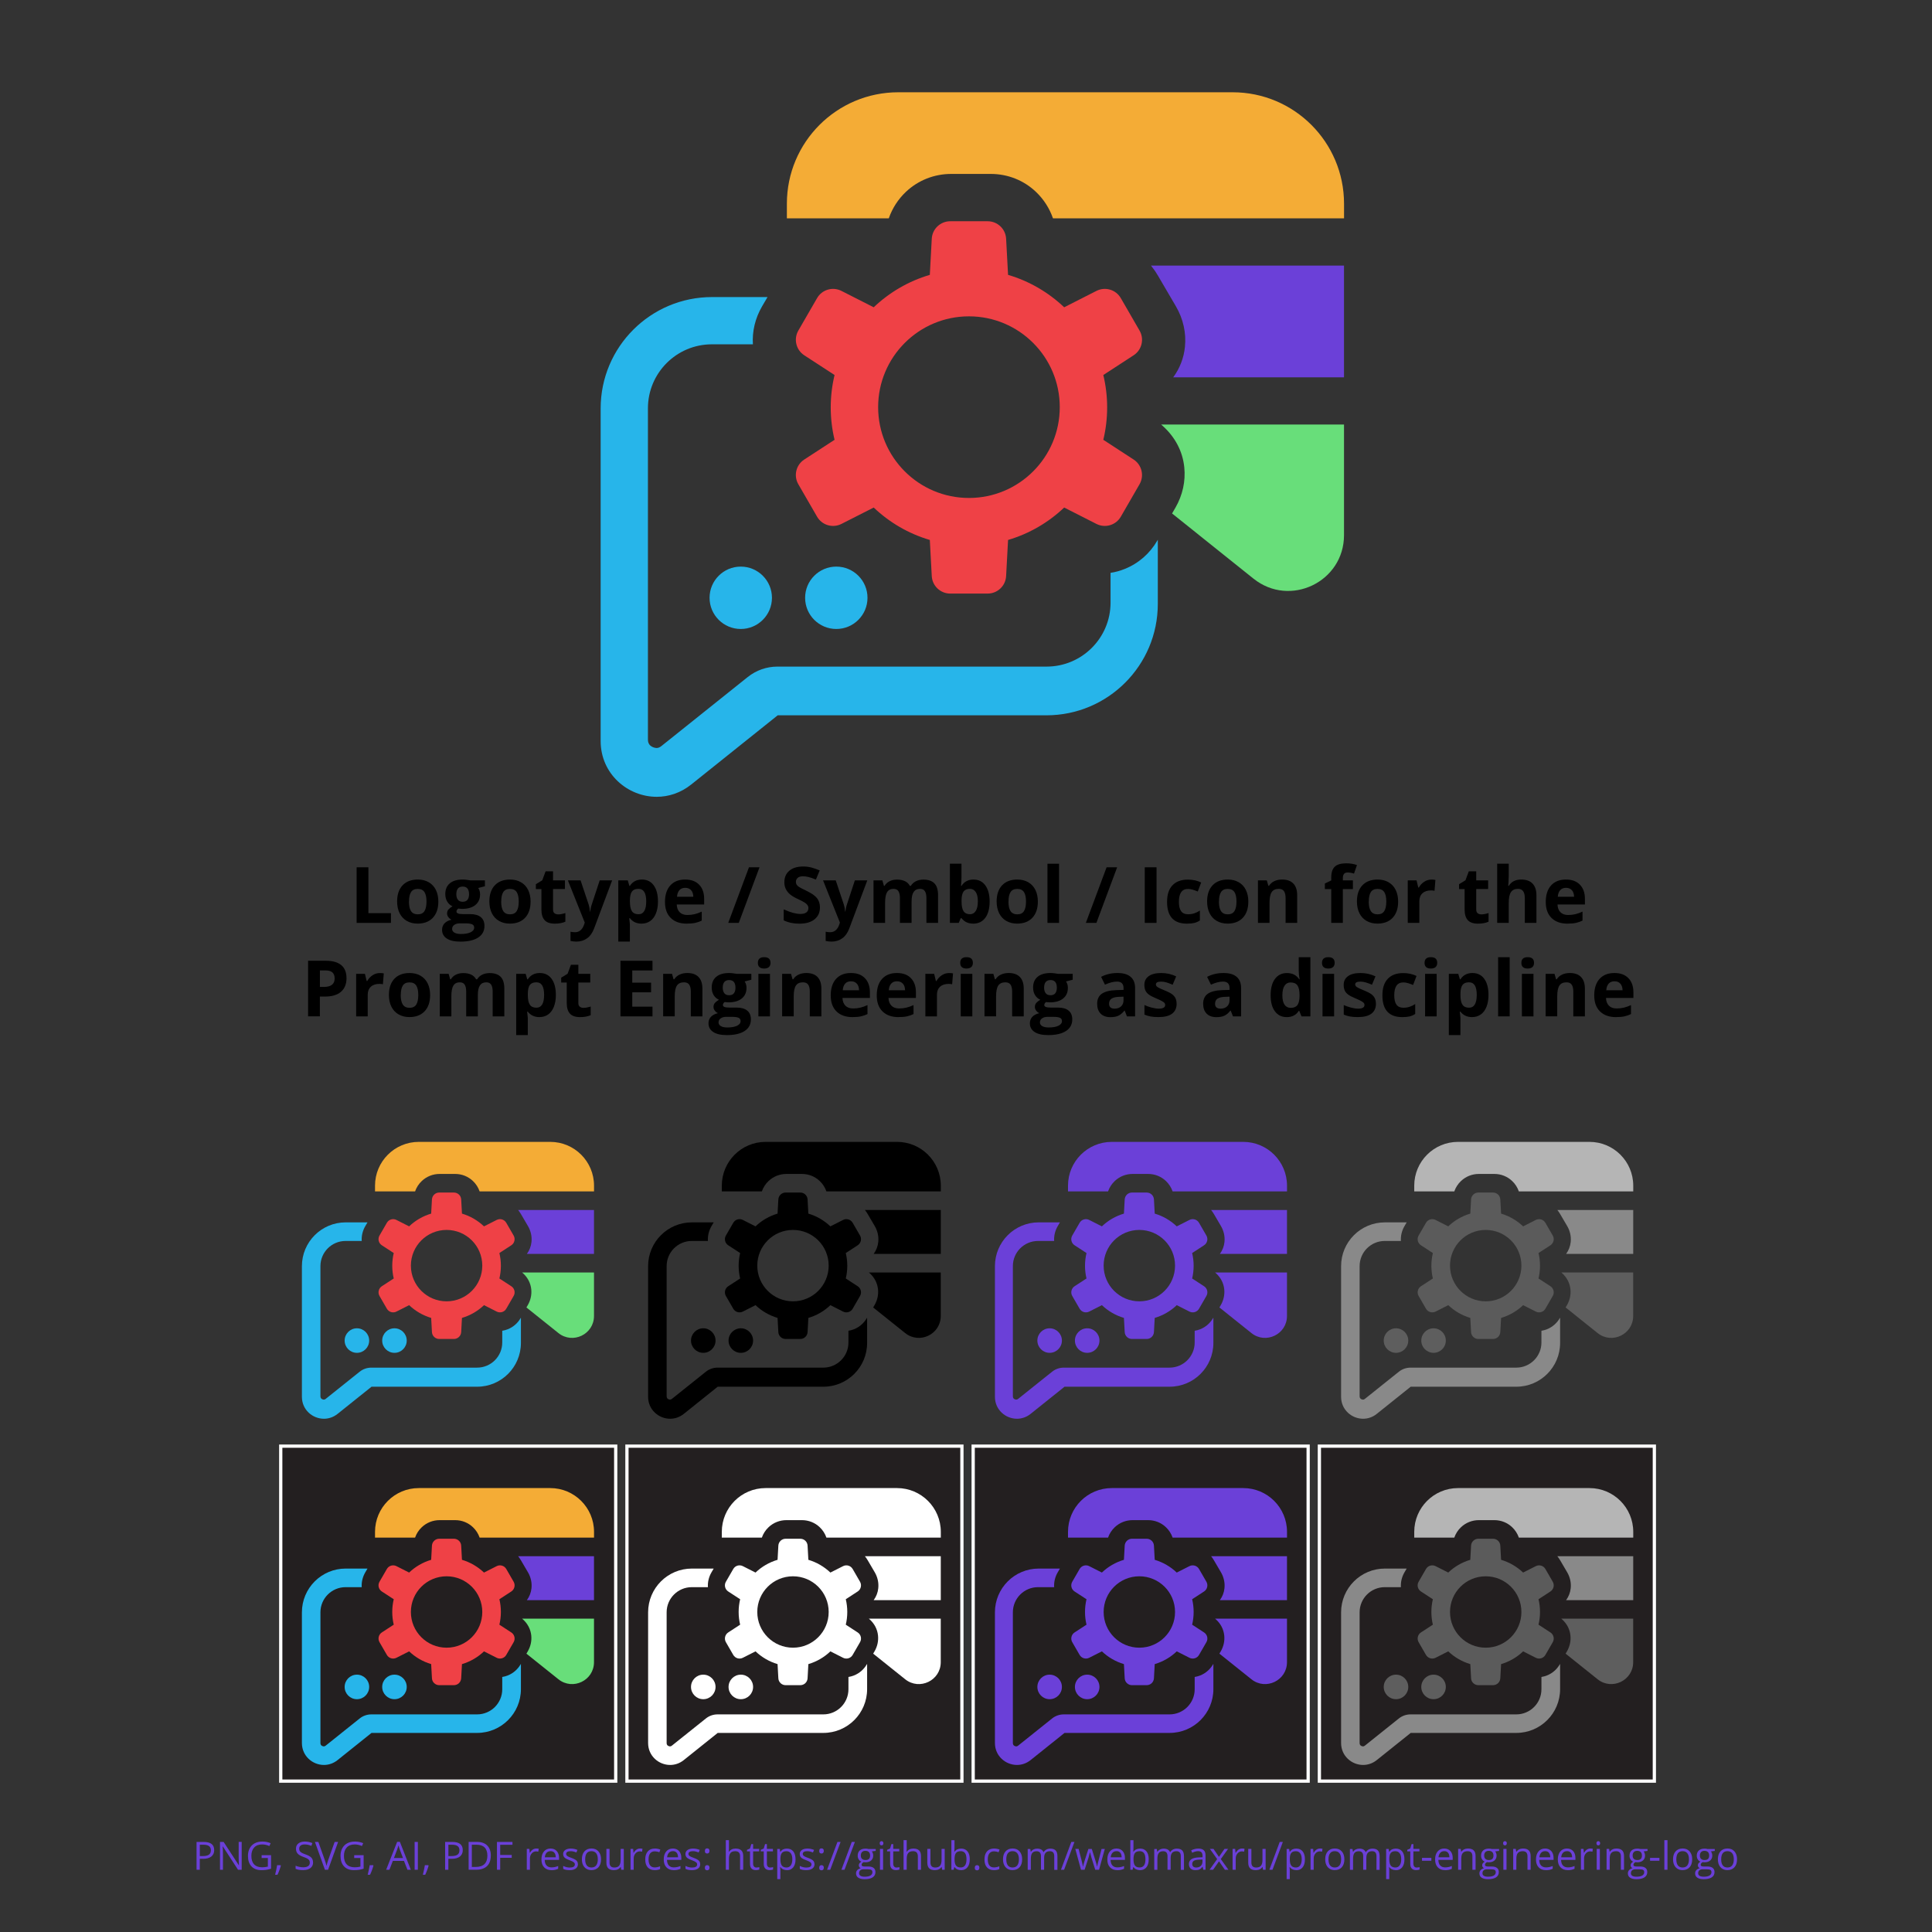 <?xml version="1.0" encoding="UTF-8"?><svg id="a" xmlns="http://www.w3.org/2000/svg" viewBox="0 0 595.28 595.28"><rect x="0" y="0" width="595.28" height="595.28" fill="#333333" stroke="none"/><defs><style>.b{fill:#fff;}.c{fill:#f4ac36;}.d{fill:#6b40d8;}.e{fill:#ef4146;}.f{fill:#898989;}.g{fill:#27b5ea;}.h{fill:#b5b5b5;}.i{fill:#68de7a;}.j{fill:#5b5b5b;}.k{fill:#231f20;stroke:#fff;stroke-miterlimit:10;}.l{fill:#5e5e5e;}</style></defs><path class="d" d="m160.43,373.94l2.24,3.82s.01.02.02.03c.87,1.51,1.24,3.19,1.07,4.87-.13,1.34-.62,2.59-1.42,3.69h20.68v-13.53h-23.38c.29.35.55.72.78,1.12Z"/><path class="c" d="m169.53,351.83h-40.49c-7.45,0-13.49,6.04-13.49,13.49v1.77h12.34c.43-1.23,1.13-2.32,2.09-3.22,1.48-1.39,3.42-2.16,5.47-2.16h4.79c2.07,0,4.02.78,5.5,2.2.93.89,1.62,1.97,2.04,3.18h35.25v-1.77c0-7.45-6.04-13.49-13.49-13.49Z"/><path class="i" d="m161.03,392.2c1.55,1.37,2.46,3.12,2.66,5.06.17,1.68-.2,3.37-1.08,4.89,0,0-.01.02-.02.03l-.39.67,9.86,7.89c4.42,3.53,10.96.39,10.96-5.27v-13.4h-22.15c.05.04.1.08.15.13Z"/><path class="g" d="m160.42,406.12c-.92,1.58-2.28,2.77-3.96,3.44-.56.22-1.13.38-1.71.47v3.61c0,4.28-3.47,7.75-7.75,7.75h-32.59c-1.3,0-2.57.44-3.59,1.26l-10.47,8.37c-.2.16-.38.23-.59.23-.01,0-1.03-.04-1.03-1.01v-40.13c0-4.28,3.47-7.75,7.75-7.75h4.97c-.1-1.58.28-3.15,1.1-4.57,0,0,.01-.02.02-.03l.66-1.13h-6.72c-7.45,0-13.49,6.04-13.49,13.49v40.26c0,4.01,3.29,6.76,6.79,6.76,1.43,0,2.9-.46,4.19-1.49l10.47-8.38h32.54c7.45,0,13.49-6.04,13.49-13.49v-7.77l-.06.1Z"/><circle class="g" cx="109.97" cy="413.05" r="3.78"/><circle class="g" cx="121.54" cy="413.05" r="3.78"/><path class="e" d="m157.54,396.31l-3.67-2.39c.3-1.26.46-2.57.46-3.92s-.16-2.67-.46-3.92l3.67-2.39c1-.65,1.31-1.97.72-3l-2.27-3.93c-.6-1.03-1.89-1.42-2.95-.88l-3.91,1.98c-1.9-1.8-4.22-3.17-6.79-3.93l-.24-4.37c-.06-1.19-1.05-2.12-2.24-2.12h-4.53c-1.19,0-2.17.93-2.24,2.12l-.24,4.37c-2.58.76-4.9,2.12-6.79,3.93l-3.91-1.98c-1.06-.54-2.36-.15-2.95.88l-2.27,3.93c-.6,1.03-.28,2.35.72,3l3.67,2.39c-.3,1.26-.46,2.57-.46,3.92s.16,2.67.46,3.92l-3.67,2.39c-1,.65-1.31,1.97-.72,3l2.27,3.93c.6,1.03,1.89,1.42,2.95.88l3.91-1.98c1.9,1.8,4.22,3.17,6.79,3.93l.24,4.37c.06,1.19,1.05,2.12,2.24,2.12h4.53c1.19,0,2.17-.93,2.24-2.12l.24-4.37c2.58-.76,4.9-2.12,6.79-3.93l3.91,1.98c1.06.54,2.36.15,2.95-.88l2.27-3.93c.6-1.03.28-2.35-.72-3Zm-19.94,4.65c-6.07,0-11-4.92-11-11s4.92-11,11-11,11,4.92,11,11-4.92,11-11,11Z"/><path d="m267.28,373.94l2.24,3.82s.01.02.02.03c.87,1.51,1.24,3.19,1.07,4.87-.13,1.34-.62,2.59-1.42,3.69h20.68v-13.53h-23.38c.29.35.55.72.78,1.12Z"/><path d="m276.38,351.83h-40.49c-7.45,0-13.49,6.04-13.49,13.49v1.77h12.34c.43-1.23,1.13-2.32,2.09-3.22,1.48-1.39,3.42-2.16,5.47-2.16h4.79c2.07,0,4.02.78,5.5,2.2.93.89,1.62,1.97,2.04,3.18h35.25v-1.77c0-7.45-6.04-13.49-13.49-13.49Z"/><path d="m267.87,392.2c1.55,1.37,2.46,3.12,2.66,5.06.17,1.68-.2,3.37-1.08,4.89,0,0-.01.02-.02.03l-.39.67,9.86,7.89c4.42,3.53,10.96.39,10.96-5.27v-13.4h-22.15c.05.04.1.08.15.13Z"/><path d="m267.09,406.12c-.92,1.58-2.28,2.77-3.96,3.44-.56.22-1.13.38-1.71.47v3.61c0,4.28-3.47,7.75-7.75,7.75h-32.59c-1.3,0-2.57.44-3.59,1.26l-10.47,8.37c-.2.16-.38.23-.59.23-.01,0-1.03-.04-1.03-1.01v-40.13c0-4.28,3.47-7.75,7.75-7.75h4.97c-.1-1.58.28-3.15,1.1-4.57,0,0,.01-.02.02-.03l.66-1.13h-6.72c-7.45,0-13.49,6.04-13.49,13.49v40.26c0,4.01,3.29,6.76,6.79,6.76,1.43,0,2.9-.46,4.19-1.49l10.47-8.38h32.54c7.45,0,13.49-6.04,13.49-13.49v-7.77l-.06.1Z"/><circle cx="216.69" cy="413.05" r="3.78"/><circle cx="228.26" cy="413.05" r="3.78"/><path d="m264.27,396.31l-3.67-2.39c.3-1.26.46-2.57.46-3.92s-.16-2.67-.46-3.92l3.67-2.39c1-.65,1.31-1.97.72-3l-2.27-3.93c-.6-1.03-1.89-1.42-2.95-.88l-3.91,1.98c-1.9-1.8-4.22-3.17-6.79-3.93l-.24-4.37c-.06-1.19-1.05-2.12-2.24-2.12h-4.53c-1.19,0-2.17.93-2.24,2.12l-.24,4.37c-2.58.76-4.9,2.12-6.79,3.93l-3.91-1.98c-1.06-.54-2.36-.15-2.95.88l-2.27,3.93c-.6,1.03-.28,2.35.72,3l3.67,2.39c-.3,1.26-.46,2.57-.46,3.92s.16,2.67.46,3.92l-3.67,2.39c-1,.65-1.31,1.97-.72,3l2.27,3.93c.6,1.03,1.89,1.42,2.95.88l3.91-1.98c1.9,1.8,4.22,3.17,6.79,3.93l.24,4.37c.06,1.19,1.05,2.12,2.24,2.12h4.53c1.19,0,2.17-.93,2.24-2.12l.24-4.37c2.58-.76,4.9-2.12,6.79-3.93l3.91,1.98c1.06.54,2.36.15,2.95-.88l2.27-3.93c.6-1.03.28-2.35-.72-3Zm-19.94,4.65c-6.07,0-11-4.92-11-11s4.92-11,11-11,11,4.92,11,11-4.92,11-11,11Z"/><path class="f" d="m480.63,373.94l2.24,3.82s.01.02.02.03c.87,1.51,1.24,3.19,1.07,4.87-.13,1.34-.62,2.59-1.42,3.69h20.68v-13.53h-23.38c.29.35.55.72.78,1.12Z"/><path class="h" d="m489.73,351.83h-40.49c-7.45,0-13.49,6.04-13.49,13.49v1.77h12.34c.43-1.23,1.13-2.32,2.09-3.22,1.48-1.39,3.42-2.16,5.47-2.16h4.79c2.07,0,4.02.78,5.5,2.2.93.89,1.62,1.97,2.04,3.18h35.25v-1.77c0-7.45-6.04-13.49-13.49-13.49Z"/><path class="l" d="m481.22,392.2c1.55,1.37,2.46,3.12,2.66,5.06.17,1.68-.2,3.37-1.08,4.89,0,0-.01.02-.02.03l-.39.67,9.86,7.89c4.42,3.53,10.96.39,10.96-5.27v-13.4h-22.15c.05.04.1.08.15.13Z"/><path class="f" d="m480.61,406.12c-.92,1.58-2.28,2.77-3.96,3.44-.56.22-1.13.38-1.71.47v3.61c0,4.28-3.47,7.75-7.75,7.75h-32.59c-1.3,0-2.57.44-3.59,1.26l-10.47,8.37c-.2.16-.38.23-.59.23-.01,0-1.03-.04-1.03-1.01v-40.13c0-4.28,3.47-7.75,7.75-7.75h4.97c-.1-1.58.28-3.15,1.1-4.57,0,0,.01-.02.02-.03l.66-1.13h-6.72c-7.45,0-13.49,6.04-13.49,13.49v40.26c0,4.01,3.29,6.76,6.79,6.76,1.43,0,2.9-.46,4.19-1.49l10.47-8.38h32.54c7.45,0,13.49-6.04,13.49-13.49v-7.77l-.06.1Z"/><circle class="l" cx="430.13" cy="413.05" r="3.78"/><circle class="l" cx="441.7" cy="413.05" r="3.78"/><path class="j" d="m477.71,396.31l-3.67-2.39c.3-1.26.46-2.57.46-3.92s-.16-2.67-.46-3.92l3.67-2.39c1-.65,1.31-1.97.72-3l-2.27-3.93c-.6-1.03-1.89-1.42-2.95-.88l-3.91,1.98c-1.9-1.8-4.22-3.17-6.79-3.93l-.24-4.37c-.06-1.19-1.05-2.12-2.24-2.12h-4.53c-1.19,0-2.17.93-2.24,2.12l-.24,4.37c-2.58.76-4.9,2.12-6.79,3.93l-3.91-1.98c-1.06-.54-2.36-.15-2.95.88l-2.27,3.93c-.6,1.03-.28,2.35.72,3l3.67,2.39c-.3,1.26-.46,2.57-.46,3.92s.16,2.67.46,3.92l-3.67,2.39c-1,.65-1.31,1.97-.72,3l2.27,3.93c.6,1.03,1.89,1.42,2.95.88l3.91-1.98c1.9,1.8,4.22,3.17,6.79,3.93l.24,4.37c.06,1.19,1.05,2.12,2.24,2.12h4.53c1.19,0,2.17-.93,2.24-2.12l.24-4.37c2.58-.76,4.9-2.12,6.79-3.93l3.91,1.98c1.06.54,2.36.15,2.95-.88l2.27-3.93c.6-1.03.28-2.35-.72-3Zm-19.94,4.65c-6.07,0-11-4.92-11-11s4.92-11,11-11,11,4.92,11,11-4.92,11-11,11Z"/><rect class="k" x="193.17" y="445.58" width="103.21" height="103.21"/><path class="b" d="m267.28,480.62l2.24,3.82s.01.02.02.03c.87,1.51,1.24,3.19,1.07,4.87-.13,1.34-.62,2.59-1.42,3.69h20.68v-13.53h-23.38c.29.35.55.72.78,1.12Z"/><path class="b" d="m276.38,458.5h-40.49c-7.45,0-13.49,6.04-13.49,13.49v1.77h12.34c.43-1.23,1.13-2.32,2.09-3.22,1.48-1.39,3.42-2.16,5.47-2.16h4.79c2.07,0,4.02.78,5.5,2.2.93.89,1.62,1.97,2.04,3.18h35.25v-1.77c0-7.45-6.04-13.49-13.49-13.49Z"/><path class="b" d="m267.87,498.87c1.55,1.37,2.46,3.12,2.66,5.06.17,1.68-.2,3.37-1.08,4.89,0,0-.01.02-.02.03l-.39.67,9.86,7.89c4.42,3.53,10.96.39,10.96-5.27v-13.4h-22.15c.05.04.1.08.15.13Z"/><path class="b" d="m267.09,512.79c-.92,1.58-2.28,2.77-3.96,3.44-.56.22-1.13.38-1.71.47v3.78c0,4.28-3.47,7.75-7.75,7.75h-32.59c-1.3,0-2.57.44-3.59,1.26l-10.47,8.37c-.2.16-.38.23-.59.23-.01,0-1.03-.04-1.03-1.01v-40.3c0-4.28,3.47-7.75,7.75-7.75h4.97c-.1-1.58.28-3.15,1.1-4.57,0,0,.01-.02.02-.03l.66-1.13h-6.72c-7.45,0-13.49,6.04-13.49,13.49v40.26c0,4.01,3.29,6.76,6.79,6.76,1.43,0,2.9-.46,4.19-1.49l10.47-8.38h32.54c7.45,0,13.49-6.04,13.49-13.49v-7.77l-.06.1Z"/><circle class="b" cx="216.69" cy="519.77" r="3.78"/><circle class="b" cx="228.26" cy="519.77" r="3.78"/><path class="b" d="m264.27,502.98l-3.67-2.39c.3-1.26.46-2.57.46-3.92s-.16-2.67-.46-3.92l3.67-2.39c1-.65,1.31-1.97.72-3l-2.27-3.93c-.6-1.03-1.89-1.42-2.95-.88l-3.91,1.98c-1.9-1.8-4.22-3.17-6.79-3.93l-.24-4.37c-.06-1.19-1.05-2.12-2.24-2.12h-4.53c-1.19,0-2.17.93-2.24,2.12l-.24,4.37c-2.58.76-4.9,2.12-6.79,3.93l-3.91-1.98c-1.06-.54-2.36-.15-2.95.88l-2.27,3.93c-.6,1.03-.28,2.35.72,3l3.67,2.39c-.3,1.26-.46,2.57-.46,3.92s.16,2.67.46,3.92l-3.67,2.39c-1,.65-1.31,1.97-.72,3l2.27,3.93c.6,1.03,1.89,1.42,2.95.88l3.91-1.98c1.9,1.8,4.22,3.17,6.79,3.93l.24,4.37c.06,1.19,1.05,2.12,2.24,2.12h4.53c1.19,0,2.17-.93,2.24-2.12l.24-4.37c2.58-.76,4.9-2.12,6.79-3.93l3.91,1.98c1.06.54,2.36.15,2.95-.88l2.27-3.93c.6-1.03.28-2.35-.72-3Zm-19.94,4.7c-6.07,0-11-4.92-11-11s4.92-11,11-11,11,4.92,11,11-4.92,11-11,11Z"/><path class="d" d="m373.95,373.94l2.24,3.82s.01.02.02.03c.87,1.51,1.24,3.19,1.07,4.87-.13,1.34-.62,2.59-1.42,3.69h20.68v-13.53h-23.38c.29.35.55.72.78,1.12Z"/><path class="d" d="m383.05,351.83h-40.49c-7.45,0-13.49,6.04-13.49,13.49v1.77h12.34c.43-1.23,1.13-2.32,2.09-3.22,1.48-1.39,3.42-2.16,5.47-2.16h4.79c2.07,0,4.02.78,5.5,2.2.93.89,1.62,1.97,2.04,3.18h35.25v-1.77c0-7.45-6.04-13.49-13.49-13.49Z"/><path class="d" d="m374.55,392.2c1.55,1.37,2.46,3.12,2.66,5.06.17,1.68-.2,3.37-1.08,4.89,0,0-.01.02-.02.03l-.39.67,9.86,7.89c4.42,3.53,10.96.39,10.96-5.27v-13.4h-22.15c.05.04.1.08.15.13Z"/><path class="d" d="m373.77,406.12c-.92,1.58-2.28,2.77-3.96,3.44-.56.22-1.13.38-1.71.47v3.61c0,4.28-3.47,7.75-7.75,7.75h-32.59c-1.3,0-2.57.44-3.59,1.26l-10.47,8.37c-.2.16-.38.23-.59.23-.01,0-1.03-.04-1.03-1.01v-40.13c0-4.28,3.47-7.75,7.75-7.75h4.97c-.1-1.58.28-3.15,1.1-4.57,0,0,.01-.02.02-.03l.66-1.13h-6.54c-7.45,0-13.49,6.04-13.49,13.49v40.26c0,4.01,3.29,6.76,6.79,6.76,1.43,0,2.9-.46,4.19-1.49l10.47-8.38h32.37c7.45,0,13.49-6.04,13.49-13.49v-7.77l-.06.1Z"/><circle class="d" cx="323.41" cy="413.05" r="3.78"/><circle class="d" cx="334.98" cy="413.05" r="3.78"/><path class="d" d="m370.99,396.31l-3.67-2.39c.3-1.26.46-2.57.46-3.92s-.16-2.67-.46-3.92l3.67-2.39c1-.65,1.31-1.97.72-3l-2.27-3.93c-.6-1.03-1.89-1.42-2.95-.88l-3.91,1.98c-1.9-1.8-4.22-3.17-6.79-3.93l-.24-4.37c-.06-1.19-1.05-2.12-2.24-2.12h-4.53c-1.19,0-2.17.93-2.24,2.12l-.24,4.37c-2.58.76-4.9,2.12-6.79,3.93l-3.91-1.98c-1.06-.54-2.36-.15-2.95.88l-2.27,3.93c-.6,1.03-.28,2.35.72,3l3.67,2.39c-.3,1.26-.46,2.57-.46,3.92s.16,2.67.46,3.92l-3.67,2.39c-1,.65-1.31,1.97-.72,3l2.27,3.93c.6,1.03,1.89,1.42,2.95.88l3.91-1.98c1.9,1.8,4.22,3.17,6.79,3.93l.24,4.37c.06,1.19,1.05,2.12,2.24,2.12h4.53c1.19,0,2.17-.93,2.24-2.12l.24-4.37c2.58-.76,4.9-2.12,6.79-3.93l3.91,1.98c1.06.54,2.36.15,2.95-.88l2.27-3.93c.6-1.03.28-2.35-.72-3Zm-19.94,4.65c-6.07,0-11-4.92-11-11s4.92-11,11-11,11,4.92,11,11-4.92,11-11,11Z"/><rect class="k" x="86.5" y="445.58" width="103.21" height="103.21"/><rect class="k" x="299.85" y="445.58" width="103.21" height="103.21"/><rect class="k" x="406.52" y="445.58" width="103.21" height="103.21"/><path class="d" d="m160.43,480.62l2.24,3.82s.01.02.02.03c.87,1.51,1.24,3.19,1.07,4.87-.13,1.34-.62,2.59-1.42,3.69h20.68v-13.53h-23.38c.29.35.55.72.78,1.12Z"/><path class="c" d="m169.53,458.5h-40.49c-7.45,0-13.49,6.04-13.49,13.49v1.77h12.34c.43-1.23,1.13-2.32,2.09-3.22,1.48-1.39,3.42-2.16,5.47-2.16h4.79c2.07,0,4.02.78,5.5,2.2.93.89,1.62,1.97,2.04,3.18h35.25v-1.77c0-7.45-6.04-13.49-13.49-13.49Z"/><path class="i" d="m161.03,498.87c1.55,1.37,2.46,3.12,2.66,5.06.17,1.68-.2,3.37-1.08,4.89,0,0-.01.02-.02.03l-.39.67,9.86,7.89c4.42,3.53,10.96.39,10.96-5.27v-13.4h-22.15c.05.04.1.08.15.13Z"/><path class="g" d="m160.42,512.79c-.92,1.58-2.28,2.77-3.96,3.44-.56.22-1.13.38-1.71.47v3.78c0,4.28-3.47,7.75-7.75,7.75h-32.59c-1.3,0-2.57.44-3.59,1.26l-10.47,8.37c-.2.16-.38.23-.59.23-.01,0-1.03-.04-1.03-1.01v-40.3c0-4.28,3.47-7.75,7.75-7.75h4.97c-.1-1.58.28-3.15,1.1-4.57,0,0,.01-.02.02-.03l.66-1.13h-6.72c-7.45,0-13.49,6.04-13.49,13.49v40.26c0,4.01,3.29,6.76,6.79,6.76,1.43,0,2.9-.46,4.19-1.49l10.47-8.38h32.54c7.45,0,13.49-6.04,13.49-13.49v-7.77l-.06.1Z"/><circle class="g" cx="109.97" cy="519.77" r="3.78"/><circle class="g" cx="121.54" cy="519.77" r="3.78"/><path class="e" d="m157.54,502.98l-3.67-2.39c.3-1.26.46-2.57.46-3.92s-.16-2.67-.46-3.92l3.67-2.39c1-.65,1.31-1.97.72-3l-2.27-3.93c-.6-1.03-1.89-1.42-2.95-.88l-3.91,1.98c-1.9-1.8-4.22-3.17-6.79-3.93l-.24-4.37c-.06-1.19-1.05-2.12-2.24-2.12h-4.53c-1.19,0-2.17.93-2.24,2.12l-.24,4.37c-2.58.76-4.9,2.12-6.79,3.93l-3.91-1.98c-1.06-.54-2.36-.15-2.95.88l-2.27,3.93c-.6,1.03-.28,2.35.72,3l3.67,2.39c-.3,1.26-.46,2.57-.46,3.92s.16,2.67.46,3.92l-3.67,2.39c-1,.65-1.31,1.97-.72,3l2.27,3.93c.6,1.03,1.89,1.42,2.95.88l3.91-1.98c1.9,1.8,4.22,3.17,6.79,3.93l.24,4.37c.06,1.19,1.05,2.12,2.24,2.12h4.53c1.19,0,2.17-.93,2.24-2.12l.24-4.37c2.58-.76,4.9-2.12,6.79-3.93l3.91,1.98c1.06.54,2.36.15,2.95-.88l2.27-3.93c.6-1.03.28-2.35-.72-3Zm-19.94,4.7c-6.07,0-11-4.92-11-11s4.92-11,11-11,11,4.92,11,11-4.92,11-11,11Z"/><path class="d" d="m373.95,480.62l2.24,3.82s.01.02.02.03c.87,1.51,1.24,3.19,1.07,4.87-.13,1.34-.62,2.59-1.42,3.69h20.68v-13.53h-23.38c.29.35.55.72.78,1.12Z"/><path class="d" d="m383.05,458.5h-40.49c-7.45,0-13.49,6.04-13.49,13.49v1.77h12.34c.43-1.23,1.13-2.32,2.09-3.22,1.48-1.39,3.42-2.16,5.47-2.16h4.79c2.07,0,4.02.78,5.5,2.2.93.89,1.62,1.97,2.04,3.18h35.25v-1.77c0-7.45-6.04-13.49-13.49-13.49Z"/><path class="d" d="m374.55,498.87c1.55,1.37,2.46,3.12,2.66,5.06.17,1.68-.2,3.37-1.08,4.89,0,0-.01.02-.02.03l-.39.67,9.86,7.89c4.42,3.53,10.96.39,10.96-5.27v-13.4h-22.15c.05.04.1.08.15.13Z"/><path class="d" d="m373.77,512.79c-.92,1.58-2.28,2.77-3.96,3.44-.56.22-1.13.38-1.71.47v3.78c0,4.28-3.47,7.75-7.75,7.75h-32.59c-1.3,0-2.57.44-3.59,1.26l-10.47,8.37c-.2.16-.38.23-.59.23-.01,0-1.03-.04-1.03-1.01v-40.3c0-4.28,3.47-7.75,7.75-7.75h4.97c-.1-1.58.28-3.15,1.1-4.57,0,0,.01-.02.02-.03l.66-1.13h-6.54c-7.45,0-13.49,6.04-13.49,13.49v40.26c0,4.01,3.29,6.76,6.79,6.76,1.43,0,2.9-.46,4.19-1.49l10.47-8.38h32.37c7.45,0,13.49-6.04,13.49-13.49v-7.77l-.06.1Z"/><circle class="d" cx="323.41" cy="519.77" r="3.78"/><circle class="d" cx="334.98" cy="519.77" r="3.78"/><path class="d" d="m370.99,502.98l-3.67-2.39c.3-1.26.46-2.57.46-3.92s-.16-2.67-.46-3.92l3.67-2.39c1-.65,1.31-1.97.72-3l-2.27-3.93c-.6-1.03-1.89-1.42-2.95-.88l-3.91,1.98c-1.9-1.8-4.22-3.17-6.79-3.93l-.24-4.37c-.06-1.19-1.05-2.12-2.24-2.12h-4.53c-1.19,0-2.17.93-2.24,2.12l-.24,4.37c-2.58.76-4.9,2.12-6.79,3.93l-3.91-1.98c-1.06-.54-2.36-.15-2.95.88l-2.27,3.93c-.6,1.03-.28,2.35.72,3l3.67,2.39c-.3,1.26-.46,2.57-.46,3.92s.16,2.67.46,3.92l-3.67,2.39c-1,.65-1.31,1.97-.72,3l2.27,3.93c.6,1.03,1.89,1.42,2.95.88l3.91-1.98c1.9,1.8,4.22,3.17,6.79,3.93l.24,4.37c.06,1.19,1.05,2.12,2.24,2.12h4.53c1.19,0,2.17-.93,2.24-2.12l.24-4.37c2.58-.76,4.9-2.12,6.79-3.93l3.91,1.98c1.06.54,2.36.15,2.95-.88l2.27-3.93c.6-1.03.28-2.35-.72-3Zm-19.94,4.7c-6.07,0-11-4.92-11-11s4.92-11,11-11,11,4.92,11,11-4.92,11-11,11Z"/><path class="f" d="m480.63,480.62l2.24,3.82s.01.02.02.03c.87,1.51,1.24,3.19,1.07,4.87-.13,1.34-.62,2.59-1.42,3.69h20.68v-13.53h-23.38c.29.35.55.72.78,1.12Z"/><path class="h" d="m489.73,458.5h-40.49c-7.45,0-13.49,6.04-13.49,13.49v1.77h12.34c.43-1.23,1.13-2.32,2.09-3.22,1.48-1.39,3.42-2.16,5.47-2.16h4.79c2.07,0,4.02.78,5.5,2.2.93.89,1.62,1.97,2.04,3.18h35.25v-1.77c0-7.45-6.04-13.49-13.49-13.49Z"/><path class="l" d="m481.22,498.87c1.55,1.37,2.46,3.12,2.66,5.06.17,1.68-.2,3.37-1.08,4.89,0,0-.01.02-.02.03l-.39.67,9.86,7.89c4.42,3.53,10.96.39,10.96-5.27v-13.4h-22.15c.05.04.1.08.15.13Z"/><path class="f" d="m480.61,512.79c-.92,1.58-2.28,2.77-3.96,3.44-.56.22-1.13.38-1.71.47v3.78c0,4.28-3.47,7.75-7.75,7.75h-32.59c-1.3,0-2.57.44-3.59,1.26l-10.47,8.37c-.2.16-.38.23-.59.23-.01,0-1.03-.04-1.03-1.01v-40.3c0-4.28,3.47-7.75,7.75-7.75h4.97c-.1-1.58.28-3.15,1.1-4.57,0,0,.01-.02.02-.03l.66-1.13h-6.72c-7.45,0-13.49,6.04-13.49,13.49v40.26c0,4.01,3.29,6.76,6.79,6.76,1.43,0,2.9-.46,4.19-1.49l10.47-8.38h32.54c7.45,0,13.49-6.04,13.49-13.49v-7.77l-.06.1Z"/><circle class="l" cx="430.13" cy="519.77" r="3.78"/><circle class="l" cx="441.7" cy="519.77" r="3.78"/><path class="j" d="m477.71,502.98l-3.67-2.39c.3-1.26.46-2.57.46-3.92s-.16-2.67-.46-3.92l3.67-2.39c1-.65,1.31-1.97.72-3l-2.27-3.93c-.6-1.03-1.89-1.42-2.95-.88l-3.91,1.98c-1.9-1.8-4.22-3.17-6.79-3.93l-.24-4.37c-.06-1.19-1.05-2.12-2.24-2.12h-4.53c-1.19,0-2.17.93-2.24,2.12l-.24,4.37c-2.58.76-4.9,2.12-6.79,3.93l-3.91-1.98c-1.06-.54-2.36-.15-2.95.88l-2.27,3.93c-.6,1.03-.28,2.35.72,3l3.67,2.39c-.3,1.26-.46,2.57-.46,3.92s.16,2.67.46,3.92l-3.67,2.39c-1,.65-1.31,1.97-.72,3l2.27,3.93c.6,1.03,1.89,1.42,2.95.88l3.91-1.98c1.9,1.8,4.22,3.17,6.79,3.93l.24,4.37c.06,1.19,1.05,2.12,2.24,2.12h4.53c1.19,0,2.17-.93,2.24-2.12l.24-4.37c2.58-.76,4.9-2.12,6.79-3.93l3.91,1.98c1.06.54,2.36.15,2.95-.88l2.27-3.93c.6-1.03.28-2.35-.72-3Zm-19.94,4.7c-6.07,0-11-4.92-11-11s4.92-11,11-11,11,4.92,11,11-4.92,11-11,11Z"/><path class="d" d="m356.64,84.69l5.69,9.72s.03.05.04.07c2.21,3.83,3.16,8.11,2.73,12.38-.34,3.42-1.57,6.6-3.61,9.4h52.62v-34.42h-59.47c.73.89,1.4,1.84,1.99,2.86Z"/><path class="c" d="m379.79,28.43h-103.01c-18.96,0-34.33,15.37-34.33,34.33v4.51h31.4c1.09-3.12,2.88-5.9,5.31-8.19,3.76-3.54,8.7-5.49,13.92-5.49h12.19c5.27,0,10.24,1.99,13.99,5.59,2.36,2.27,4.11,5.02,5.18,8.09h89.68v-4.51c0-18.96-15.37-34.33-34.33-34.33Z"/><path class="i" d="m358.14,131.13c3.93,3.49,6.27,7.95,6.76,12.88.43,4.28-.52,8.58-2.74,12.43-.01.02-.03.05-.04.07l-.99,1.7,25.09,20.08c11.24,8.99,27.89.99,27.89-13.4v-34.09h-56.35c.13.11.26.21.38.32Z"/><path class="g" d="m356.6,166.55c-2.33,4.02-5.81,7.05-10.07,8.76-1.42.57-2.87.97-4.35,1.19v9.18c0,10.88-8.82,19.71-19.71,19.71h-82.93c-3.32,0-6.54,1.13-9.13,3.2l-26.63,21.29c-.51.41-.98.59-1.51.59-.03,0-2.63-.11-2.63-2.57v-102.1c0-10.88,8.82-19.71,19.71-19.71h12.63c-.25-4.02.71-8.02,2.79-11.63.01-.02.03-.05.04-.07l1.68-2.86h-17.09c-18.96,0-34.33,15.37-34.33,34.33v102.44c0,10.21,8.38,17.21,17.27,17.21,3.65,0,7.38-1.18,10.65-3.8l26.63-21.31h82.79c18.96,0,34.33-15.37,34.33-34.33v-19.77l-.15.25Z"/><circle class="g" cx="228.24" cy="184.19" r="9.61"/><circle class="g" cx="257.68" cy="184.19" r="9.61"/><path class="e" d="m349.29,141.59l-9.34-6.08c.77-3.2,1.18-6.55,1.18-9.98s-.41-6.78-1.18-9.98l9.34-6.08c2.54-1.65,3.34-5,1.82-7.62l-5.77-9.99c-1.51-2.62-4.81-3.6-7.51-2.23l-9.94,5.05c-4.83-4.59-10.73-8.06-17.29-9.99l-.6-11.13c-.16-3.02-2.66-5.39-5.69-5.39h-11.53c-3.03,0-5.53,2.37-5.69,5.39l-.6,11.13c-6.56,1.93-12.46,5.4-17.29,9.99l-9.94-5.05c-2.7-1.37-6-.39-7.51,2.23l-5.77,9.99c-1.51,2.62-.71,5.97,1.82,7.62l9.34,6.08c-.77,3.2-1.18,6.55-1.18,9.98s.41,6.78,1.18,9.98l-9.34,6.08c-2.54,1.65-3.34,5-1.82,7.62l5.77,9.99c1.51,2.62,4.81,3.6,7.51,2.23l9.94-5.05c4.83,4.59,10.73,8.06,17.29,9.99l.6,11.13c.16,3.02,2.66,5.39,5.69,5.39h11.53c3.03,0,5.53-2.37,5.69-5.39l.6-11.13c6.56-1.93,12.46-5.4,17.29-9.99l9.94,5.05c2.7,1.37,6,.39,7.51-2.23l5.77-9.99c1.51-2.62.71-5.97-1.82-7.62Zm-50.74,11.84c-15.45,0-27.98-12.53-27.98-27.98s12.53-27.98,27.98-27.98,27.98,12.53,27.98,27.98-12.53,27.98-27.98,27.98Z"/><path d="m109.88,284.36v-17.13h3.63v14.13h6.95v3h-10.58Z"/><path d="m135.06,277.78c0,2.13-.56,3.8-1.69,5s-2.69,1.8-4.7,1.8c-1.26,0-2.37-.28-3.33-.83s-1.7-1.34-2.21-2.37-.77-2.23-.77-3.61c0-2.14.56-3.8,1.68-4.99s2.69-1.78,4.71-1.78c1.26,0,2.37.27,3.33.82s1.7,1.33,2.21,2.36.77,2.22.77,3.6Zm-9.06,0c0,1.3.21,2.28.64,2.94s1.12,1,2.08,1,1.64-.33,2.06-.99.63-1.64.63-2.95-.21-2.27-.63-2.92-1.11-.97-2.07-.97-1.64.32-2.06.97-.63,1.62-.63,2.92Z"/><path d="m149.41,271.25v1.82l-2.05.53c.38.59.56,1.24.56,1.97,0,1.41-.49,2.5-1.47,3.29s-2.34,1.18-4.08,1.18l-.64-.04-.53-.06c-.37.28-.55.59-.55.94,0,.52.66.77,1.97.77h2.23c1.44,0,2.53.31,3.29.93s1.13,1.52,1.13,2.72c0,1.53-.64,2.72-1.92,3.56s-3.11,1.27-5.5,1.27c-1.83,0-3.22-.32-4.19-.96s-1.45-1.53-1.45-2.68c0-.79.25-1.45.74-1.98s1.21-.91,2.17-1.14c-.37-.16-.69-.41-.96-.77s-.41-.73-.41-1.13c0-.5.14-.92.43-1.25s.71-.66,1.25-.98c-.69-.3-1.23-.77-1.63-1.43s-.6-1.43-.6-2.32c0-1.43.46-2.54,1.39-3.32s2.26-1.17,3.98-1.17c.37,0,.8.03,1.31.1s.83.12.97.15h4.57Zm-10.11,14.95c0,.49.24.88.71,1.16s1.13.42,1.99.42c1.28,0,2.29-.18,3.01-.53s1.09-.83,1.09-1.44c0-.49-.21-.83-.64-1.02s-1.09-.28-1.99-.28h-1.85c-.66,0-1.21.15-1.65.46s-.66.72-.66,1.22Zm1.3-10.66c0,.71.16,1.27.49,1.69s.82.62,1.48.62,1.16-.21,1.48-.62.47-.98.47-1.69c0-1.58-.65-2.37-1.95-2.37s-1.97.79-1.97,2.37Z"/><path d="m163.48,277.78c0,2.13-.56,3.8-1.69,5s-2.69,1.8-4.7,1.8c-1.26,0-2.37-.28-3.33-.83s-1.7-1.34-2.21-2.37-.77-2.23-.77-3.61c0-2.14.56-3.8,1.68-4.99s2.69-1.78,4.71-1.78c1.26,0,2.37.27,3.33.82s1.7,1.33,2.21,2.36.77,2.22.77,3.6Zm-9.06,0c0,1.3.21,2.28.64,2.94s1.12,1,2.08,1,1.64-.33,2.06-.99.63-1.64.63-2.95-.21-2.27-.63-2.92-1.11-.97-2.07-.97-1.64.32-2.06.97-.63,1.62-.63,2.92Z"/><path d="m171.95,281.74c.62,0,1.38-.14,2.25-.41v2.66c-.89.4-1.98.6-3.28.6-1.43,0-2.47-.36-3.12-1.08s-.98-1.81-.98-3.25v-6.32h-1.71v-1.51l1.97-1.2,1.03-2.77h2.29v2.79h3.67v2.68h-3.67v6.32c0,.51.14.88.43,1.12s.66.36,1.13.36Z"/><path d="m174.97,271.25h3.91l2.47,7.37c.21.64.36,1.4.43,2.27h.07c.09-.8.25-1.56.5-2.27l2.43-7.37h3.83l-5.54,14.78c-.51,1.37-1.23,2.39-2.17,3.07s-2.04,1.02-3.3,1.02c-.62,0-1.22-.07-1.82-.2v-2.84c.43.1.9.15,1.41.15.63,0,1.19-.19,1.66-.58s.84-.97,1.11-1.75l.21-.64-5.2-13.01Z"/><path d="m197.7,284.59c-1.54,0-2.75-.56-3.62-1.68h-.19c.12,1.09.19,1.73.19,1.9v5.31h-3.57v-18.87h2.91l.5,1.7h.16c.84-1.3,2.07-1.95,3.71-1.95,1.55,0,2.76.6,3.63,1.79s1.31,2.86,1.31,4.98c0,1.4-.21,2.61-.62,3.64s-.99,1.82-1.75,2.36-1.65.81-2.67.81Zm-1.05-10.72c-.88,0-1.53.27-1.93.81s-.62,1.44-.63,2.69v.39c0,1.41.21,2.41.63,3.02s1.08.91,1.99.91c1.6,0,2.4-1.32,2.4-3.96,0-1.29-.2-2.26-.59-2.9s-1.01-.97-1.86-.97Z"/><path d="m211.62,284.59c-2.11,0-3.76-.58-4.95-1.75s-1.78-2.81-1.78-4.95.55-3.89,1.65-5.09,2.62-1.8,4.55-1.8,3.29.53,4.32,1.58,1.55,2.51,1.55,4.37v1.73h-8.45c.04,1.02.34,1.81.9,2.38s1.35.86,2.37.86c.79,0,1.54-.08,2.24-.25s1.44-.43,2.2-.79v2.77c-.62.31-1.29.54-2,.7s-1.58.23-2.6.23Zm-.5-11.04c-.76,0-1.35.24-1.78.72s-.68,1.16-.74,2.04h5.02c-.02-.88-.25-1.56-.69-2.04s-1.05-.72-1.8-.72Z"/><path d="m234.02,267.22l-6.39,17.13h-3.25l6.39-17.13h3.25Z"/><path d="m252.64,279.6c0,1.55-.56,2.77-1.67,3.66s-2.66,1.34-4.65,1.34c-1.83,0-3.45-.34-4.85-1.03v-3.38c1.16.52,2.13.88,2.94,1.09s1.53.32,2.2.32c.8,0,1.41-.15,1.83-.46s.64-.76.64-1.36c0-.34-.09-.63-.28-.9s-.46-.51-.83-.76-1.1-.63-2.22-1.16c-1.05-.49-1.83-.96-2.36-1.42s-.94-.98-1.25-1.58-.47-1.3-.47-2.11c0-1.52.51-2.71,1.54-3.57s2.45-1.3,4.26-1.3c.89,0,1.74.11,2.55.32s1.65.51,2.54.89l-1.17,2.82c-.91-.38-1.67-.64-2.27-.79s-1.19-.22-1.76-.22c-.69,0-1.21.16-1.58.48s-.55.74-.55,1.25c0,.32.07.6.22.84s.38.47.71.69,1.09.62,2.3,1.2c1.6.77,2.7,1.53,3.29,2.3s.89,1.71.89,2.83Z"/><path d="m253.59,271.25h3.91l2.47,7.37c.21.64.36,1.4.43,2.27h.07c.09-.8.25-1.56.5-2.27l2.43-7.37h3.83l-5.54,14.78c-.51,1.37-1.23,2.39-2.17,3.07s-2.04,1.02-3.3,1.02c-.62,0-1.22-.07-1.82-.2v-2.84c.43.1.9.15,1.41.15.63,0,1.19-.19,1.66-.58s.84-.97,1.11-1.75l.21-.64-5.2-13.01Z"/><path d="m280.85,284.36h-3.57v-7.65c0-.95-.16-1.65-.47-2.13s-.81-.71-1.49-.71c-.91,0-1.58.34-1.99,1.01s-.62,1.78-.62,3.32v6.16h-3.57v-13.1h2.73l.48,1.68h.2c.35-.6.86-1.07,1.52-1.41s1.43-.51,2.29-.51c1.96,0,3.29.64,3.98,1.92h.32c.35-.61.87-1.08,1.55-1.42s1.46-.5,2.31-.5c1.48,0,2.61.38,3.37,1.14s1.14,1.98,1.14,3.66v8.54h-3.59v-7.65c0-.95-.16-1.65-.47-2.13s-.81-.71-1.49-.71c-.88,0-1.53.31-1.96.94s-.65,1.62-.65,2.98v6.57Z"/><path d="m299.98,271.01c1.55,0,2.76.6,3.63,1.81s1.31,2.86,1.31,4.96-.45,3.84-1.35,5.03-2.13,1.78-3.69,1.78-2.75-.56-3.62-1.68h-.25l-.6,1.44h-2.73v-18.23h3.57v4.24c0,.54-.05,1.4-.14,2.59h.14c.84-1.3,2.07-1.95,3.71-1.95Zm-1.15,2.86c-.88,0-1.53.27-1.93.81s-.62,1.44-.63,2.69v.39c0,1.41.21,2.41.63,3.02s1.08.91,1.99.91c.73,0,1.32-.34,1.75-1.01s.65-1.66.65-2.95-.22-2.26-.66-2.9-1.04-.97-1.79-.97Z"/><path d="m319.78,277.78c0,2.13-.56,3.8-1.69,5s-2.69,1.8-4.7,1.8c-1.26,0-2.37-.28-3.33-.83s-1.7-1.34-2.21-2.37-.77-2.23-.77-3.61c0-2.14.56-3.8,1.68-4.99s2.69-1.78,4.71-1.78c1.26,0,2.37.27,3.33.82s1.7,1.33,2.21,2.36.77,2.22.77,3.6Zm-9.06,0c0,1.3.21,2.28.64,2.94s1.12,1,2.08,1,1.64-.33,2.06-.99.63-1.64.63-2.95-.21-2.27-.63-2.92-1.11-.97-2.07-.97-1.64.32-2.06.97-.63,1.62-.63,2.92Z"/><path d="m326.31,284.36h-3.57v-18.23h3.57v18.23Z"/><path d="m344.21,267.22l-6.39,17.13h-3.25l6.39-17.13h3.25Z"/><path d="m352.72,284.36v-17.13h3.63v17.13h-3.63Z"/><path d="m365.71,284.59c-4.08,0-6.12-2.24-6.12-6.71,0-2.23.55-3.93,1.66-5.1s2.7-1.76,4.77-1.76c1.52,0,2.88.3,4.08.89l-1.05,2.77c-.56-.23-1.09-.41-1.57-.56s-.97-.22-1.45-.22c-1.86,0-2.79,1.32-2.79,3.96s.93,3.84,2.79,3.84c.69,0,1.32-.09,1.91-.28s1.17-.47,1.76-.86v3.06c-.58.37-1.16.62-1.75.76s-1.33.21-2.23.21Z"/><path d="m384.63,277.78c0,2.13-.56,3.8-1.69,5s-2.69,1.8-4.7,1.8c-1.26,0-2.37-.28-3.33-.83s-1.7-1.34-2.21-2.37-.77-2.23-.77-3.61c0-2.14.56-3.8,1.68-4.99s2.69-1.78,4.71-1.78c1.26,0,2.37.27,3.33.82s1.7,1.33,2.21,2.36.77,2.22.77,3.6Zm-9.06,0c0,1.3.21,2.28.64,2.94s1.12,1,2.08,1,1.64-.33,2.06-.99.63-1.64.63-2.95-.21-2.27-.63-2.92-1.11-.97-2.07-.97-1.64.32-2.06.97-.63,1.62-.63,2.92Z"/><path d="m399.68,284.36h-3.57v-7.65c0-.95-.17-1.65-.5-2.13s-.87-.71-1.61-.71c-1,0-1.72.33-2.17,1s-.67,1.78-.67,3.32v6.16h-3.57v-13.1h2.73l.48,1.68h.2c.4-.63.95-1.11,1.65-1.44s1.49-.49,2.38-.49c1.52,0,2.68.41,3.47,1.24s1.18,2.01,1.18,3.57v8.54Z"/><path d="m416.84,273.94h-3.09v10.42h-3.57v-10.42h-1.97v-1.72l1.97-.96v-.96c0-1.49.37-2.58,1.1-3.27s1.91-1.03,3.53-1.03c1.23,0,2.33.18,3.29.55l-.91,2.62c-.72-.23-1.38-.34-1.99-.34-.51,0-.88.15-1.1.45s-.34.69-.34,1.15v.82h3.09v2.68Z"/><path d="m430.79,277.78c0,2.13-.56,3.8-1.69,5s-2.69,1.8-4.7,1.8c-1.26,0-2.37-.28-3.33-.83s-1.7-1.34-2.21-2.37-.77-2.23-.77-3.61c0-2.14.56-3.8,1.68-4.99s2.69-1.78,4.71-1.78c1.26,0,2.37.27,3.33.82s1.7,1.33,2.21,2.36.77,2.22.77,3.6Zm-9.06,0c0,1.3.21,2.28.64,2.94s1.12,1,2.08,1,1.64-.33,2.06-.99.63-1.64.63-2.95-.21-2.27-.63-2.92-1.11-.97-2.07-.97-1.64.32-2.06.97-.63,1.62-.63,2.92Z"/><path d="m441.06,271.01c.48,0,.89.04,1.21.11l-.27,3.35c-.29-.08-.64-.12-1.05-.12-1.14,0-2.03.29-2.67.88s-.96,1.41-.96,2.46v6.67h-3.57v-13.1h2.71l.53,2.2h.18c.41-.73.96-1.33,1.65-1.78s1.44-.67,2.26-.67Z"/><path d="m456.4,281.74c.62,0,1.38-.14,2.25-.41v2.66c-.89.4-1.98.6-3.28.6-1.43,0-2.47-.36-3.12-1.08s-.98-1.81-.98-3.25v-6.32h-1.71v-1.51l1.97-1.2,1.03-2.77h2.29v2.79h3.67v2.68h-3.67v6.32c0,.51.14.88.43,1.12s.66.36,1.13.36Z"/><path d="m473.39,284.36h-3.57v-7.65c0-1.89-.7-2.84-2.11-2.84-1,0-1.72.34-2.17,1.02s-.67,1.78-.67,3.3v6.16h-3.57v-18.23h3.57v3.71c0,.29-.03.97-.08,2.04l-.08,1.05h.19c.8-1.28,2.06-1.92,3.8-1.92,1.54,0,2.71.41,3.5,1.24s1.2,2.02,1.2,3.56v8.54Z"/><path d="m483,284.59c-2.11,0-3.76-.58-4.95-1.75s-1.78-2.81-1.78-4.95.55-3.89,1.65-5.09,2.62-1.8,4.55-1.8,3.29.53,4.32,1.58,1.55,2.51,1.55,4.37v1.73h-8.45c.04,1.02.34,1.81.9,2.38s1.35.86,2.37.86c.79,0,1.54-.08,2.24-.25s1.44-.43,2.2-.79v2.77c-.62.31-1.29.54-2,.7s-1.58.23-2.6.23Zm-.5-11.04c-.76,0-1.35.24-1.78.72s-.68,1.16-.74,2.04h5.02c-.02-.88-.25-1.56-.69-2.04s-1.05-.72-1.8-.72Z"/><path d="m106.77,301.37c0,1.84-.58,3.25-1.73,4.23s-2.79,1.46-4.92,1.46h-1.56v6.09h-3.63v-17.13h5.47c2.08,0,3.66.45,4.74,1.34s1.62,2.23,1.62,4Zm-8.2,2.72h1.2c1.12,0,1.95-.22,2.51-.66s.83-1.08.83-1.93-.23-1.48-.7-1.89-1.19-.61-2.19-.61h-1.65v5.09Z"/><path d="m117.04,299.81c.48,0,.89.04,1.21.11l-.27,3.35c-.29-.08-.64-.12-1.05-.12-1.14,0-2.03.29-2.67.88s-.96,1.41-.96,2.46v6.67h-3.57v-13.1h2.71l.53,2.2h.18c.41-.73.96-1.33,1.65-1.78s1.44-.67,2.26-.67Z"/><path d="m132.53,306.58c0,2.13-.56,3.8-1.69,5s-2.69,1.8-4.7,1.8c-1.26,0-2.37-.28-3.33-.83s-1.7-1.34-2.21-2.37-.77-2.23-.77-3.61c0-2.14.56-3.8,1.68-4.99s2.69-1.78,4.71-1.78c1.26,0,2.37.27,3.33.82s1.7,1.33,2.21,2.36.77,2.22.77,3.6Zm-9.06,0c0,1.3.21,2.28.64,2.94s1.12,1,2.08,1,1.64-.33,2.06-.99.63-1.64.63-2.95-.21-2.27-.63-2.92-1.11-.97-2.07-.97-1.64.32-2.06.97-.63,1.62-.63,2.92Z"/><path d="m147.21,313.16h-3.57v-7.65c0-.95-.16-1.65-.47-2.13s-.81-.71-1.49-.71c-.91,0-1.58.34-1.99,1.01s-.62,1.78-.62,3.32v6.16h-3.57v-13.1h2.73l.48,1.68h.2c.35-.6.86-1.07,1.52-1.41s1.43-.51,2.29-.51c1.96,0,3.29.64,3.98,1.92h.32c.35-.61.87-1.08,1.55-1.42s1.46-.5,2.31-.5c1.48,0,2.61.38,3.37,1.14s1.14,1.98,1.14,3.66v8.54h-3.59v-7.65c0-.95-.16-1.65-.47-2.13s-.81-.71-1.49-.71c-.88,0-1.53.31-1.96.94s-.65,1.62-.65,2.98v6.57Z"/><path d="m166.24,313.39c-1.54,0-2.75-.56-3.62-1.68h-.19c.12,1.09.19,1.73.19,1.9v5.31h-3.57v-18.87h2.91l.5,1.7h.16c.84-1.3,2.07-1.95,3.71-1.95,1.55,0,2.76.6,3.63,1.79s1.31,2.86,1.31,4.98c0,1.4-.21,2.61-.62,3.64s-.99,1.82-1.75,2.36-1.65.81-2.67.81Zm-1.05-10.72c-.88,0-1.53.27-1.93.81s-.62,1.44-.63,2.69v.39c0,1.41.21,2.41.63,3.02s1.08.91,1.99.91c1.6,0,2.4-1.32,2.4-3.96,0-1.29-.2-2.26-.59-2.9s-1.01-.97-1.86-.97Z"/><path d="m179.75,310.54c.62,0,1.38-.14,2.25-.41v2.66c-.89.4-1.98.6-3.28.6-1.43,0-2.47-.36-3.12-1.08s-.98-1.81-.98-3.25v-6.32h-1.71v-1.51l1.97-1.2,1.03-2.77h2.29v2.79h3.67v2.68h-3.67v6.32c0,.51.14.88.43,1.12s.66.36,1.13.36Z"/><path d="m201.04,313.16h-9.87v-17.13h9.87v2.98h-6.23v3.76h5.8v2.98h-5.8v4.42h6.23v3Z"/><path d="m216.42,313.16h-3.57v-7.65c0-.95-.17-1.65-.5-2.13s-.87-.71-1.61-.71c-1,0-1.72.33-2.17,1s-.67,1.78-.67,3.32v6.16h-3.57v-13.1h2.73l.48,1.68h.2c.4-.63.95-1.11,1.65-1.44s1.49-.49,2.38-.49c1.52,0,2.68.41,3.47,1.24s1.18,2.01,1.18,3.57v8.54Z"/><path d="m231.5,300.05v1.82l-2.05.53c.38.59.56,1.24.56,1.97,0,1.41-.49,2.5-1.47,3.29s-2.34,1.18-4.08,1.18l-.64-.04-.53-.06c-.37.28-.55.59-.55.94,0,.52.66.77,1.97.77h2.23c1.44,0,2.53.31,3.29.93s1.13,1.52,1.13,2.72c0,1.53-.64,2.72-1.92,3.56s-3.11,1.27-5.5,1.27c-1.83,0-3.22-.32-4.19-.96s-1.45-1.53-1.45-2.68c0-.79.25-1.45.74-1.98s1.21-.91,2.17-1.14c-.37-.16-.69-.41-.96-.77s-.41-.73-.41-1.13c0-.5.14-.92.43-1.25s.71-.66,1.25-.98c-.69-.3-1.23-.77-1.63-1.43s-.6-1.43-.6-2.32c0-1.43.46-2.54,1.39-3.32s2.26-1.17,3.98-1.17c.37,0,.8.03,1.31.1s.83.12.97.15h4.57Zm-10.11,14.95c0,.49.24.88.71,1.16s1.13.42,1.99.42c1.28,0,2.29-.18,3.01-.53s1.09-.83,1.09-1.44c0-.49-.21-.83-.64-1.02s-1.09-.28-1.99-.28h-1.85c-.66,0-1.21.15-1.65.46s-.66.72-.66,1.22Zm1.3-10.66c0,.71.16,1.27.49,1.69s.82.62,1.48.62,1.16-.21,1.48-.62.47-.98.47-1.69c0-1.58-.65-2.37-1.95-2.37s-1.97.79-1.97,2.37Z"/><path d="m233.51,296.67c0-1.16.65-1.75,1.95-1.75s1.95.58,1.95,1.75c0,.55-.16.99-.49,1.29s-.81.46-1.46.46c-1.3,0-1.95-.59-1.95-1.76Zm3.73,16.49h-3.57v-13.1h3.57v13.1Z"/><path d="m253.08,313.16h-3.57v-7.65c0-.95-.17-1.65-.5-2.13s-.87-.71-1.61-.71c-1,0-1.72.33-2.17,1s-.67,1.78-.67,3.32v6.16h-3.57v-13.1h2.73l.48,1.68h.2c.4-.63.95-1.11,1.65-1.44s1.49-.49,2.38-.49c1.52,0,2.68.41,3.47,1.24s1.18,2.01,1.18,3.57v8.54Z"/><path d="m262.69,313.39c-2.11,0-3.76-.58-4.95-1.75s-1.78-2.81-1.78-4.95.55-3.89,1.65-5.09,2.62-1.8,4.55-1.8,3.29.53,4.32,1.58,1.55,2.51,1.55,4.37v1.73h-8.45c.04,1.02.34,1.81.9,2.38s1.35.86,2.37.86c.79,0,1.54-.08,2.24-.25s1.44-.43,2.2-.79v2.77c-.62.31-1.29.54-2,.7s-1.58.23-2.6.23Zm-.5-11.04c-.76,0-1.35.24-1.78.72s-.68,1.16-.74,2.04h5.02c-.02-.88-.25-1.56-.69-2.04s-1.05-.72-1.8-.72Z"/><path d="m276.87,313.39c-2.11,0-3.76-.58-4.95-1.75s-1.78-2.81-1.78-4.95.55-3.89,1.65-5.09,2.62-1.8,4.55-1.8,3.29.53,4.32,1.58,1.55,2.51,1.55,4.37v1.73h-8.45c.04,1.02.34,1.81.9,2.38s1.35.86,2.37.86c.79,0,1.54-.08,2.24-.25s1.44-.43,2.2-.79v2.77c-.62.31-1.29.54-2,.7s-1.58.23-2.6.23Zm-.5-11.04c-.76,0-1.35.24-1.78.72s-.68,1.16-.74,2.04h5.02c-.02-.88-.25-1.56-.69-2.04s-1.05-.72-1.8-.72Z"/><path d="m292.43,299.81c.48,0,.89.04,1.21.11l-.27,3.35c-.29-.08-.64-.12-1.05-.12-1.14,0-2.03.29-2.67.88s-.96,1.41-.96,2.46v6.67h-3.57v-13.1h2.71l.53,2.2h.18c.41-.73.96-1.33,1.65-1.78s1.44-.67,2.26-.67Z"/><path d="m295.86,296.67c0-1.16.65-1.75,1.95-1.75s1.95.58,1.95,1.75c0,.55-.16.99-.49,1.29s-.81.46-1.46.46c-1.3,0-1.95-.59-1.95-1.76Zm3.73,16.49h-3.57v-13.1h3.57v13.1Z"/><path d="m315.43,313.16h-3.57v-7.65c0-.95-.17-1.65-.5-2.13s-.87-.71-1.61-.71c-1,0-1.72.33-2.17,1s-.67,1.78-.67,3.32v6.16h-3.57v-13.1h2.73l.48,1.68h.2c.4-.63.95-1.11,1.65-1.44s1.49-.49,2.38-.49c1.52,0,2.68.41,3.47,1.24s1.18,2.01,1.18,3.57v8.54Z"/><path d="m330.52,300.05v1.82l-2.05.53c.38.59.56,1.24.56,1.97,0,1.41-.49,2.5-1.47,3.29s-2.34,1.18-4.08,1.18l-.64-.04-.53-.06c-.37.28-.55.59-.55.94,0,.52.66.77,1.97.77h2.23c1.44,0,2.53.31,3.29.93s1.13,1.52,1.13,2.72c0,1.53-.64,2.72-1.92,3.56s-3.11,1.27-5.5,1.27c-1.83,0-3.22-.32-4.19-.96s-1.45-1.53-1.45-2.68c0-.79.25-1.45.74-1.98s1.21-.91,2.17-1.14c-.37-.16-.69-.41-.96-.77s-.41-.73-.41-1.13c0-.5.14-.92.43-1.25s.71-.66,1.25-.98c-.69-.3-1.23-.77-1.63-1.43s-.6-1.43-.6-2.32c0-1.43.46-2.54,1.39-3.32s2.26-1.17,3.98-1.17c.37,0,.8.03,1.31.1s.83.12.97.15h4.57Zm-10.11,14.95c0,.49.24.88.71,1.16s1.13.42,1.99.42c1.28,0,2.29-.18,3.01-.53s1.09-.83,1.09-1.44c0-.49-.21-.83-.64-1.02s-1.09-.28-1.99-.28h-1.85c-.66,0-1.21.15-1.65.46s-.66.72-.66,1.22Zm1.3-10.66c0,.71.16,1.27.49,1.69s.82.62,1.48.62,1.16-.21,1.48-.62.47-.98.47-1.69c0-1.58-.65-2.37-1.95-2.37s-1.97.79-1.97,2.37Z"/><path d="m347.23,313.16l-.69-1.78h-.09c-.6.76-1.22,1.28-1.86,1.58s-1.47.44-2.49.44c-1.26,0-2.25-.36-2.97-1.08s-1.08-1.74-1.08-3.07.49-2.42,1.46-3.08,2.44-1.03,4.4-1.1l2.27-.07v-.57c0-1.33-.68-1.99-2.04-1.99-1.05,0-2.28.32-3.69.95l-1.18-2.41c1.51-.79,3.18-1.18,5.02-1.18s3.11.38,4.04,1.15,1.41,1.93,1.41,3.49v8.73h-2.5Zm-1.05-6.07l-1.38.05c-1.04.03-1.81.22-2.32.56s-.76.87-.76,1.57c0,1.01.58,1.51,1.73,1.51.83,0,1.49-.24,1.99-.71s.74-1.11.74-1.9v-1.08Z"/><path d="m362.54,309.26c0,1.34-.47,2.37-1.4,3.07s-2.33,1.05-4.19,1.05c-.95,0-1.77-.06-2.44-.19s-1.3-.32-1.89-.57v-2.95c.66.31,1.41.57,2.24.79s1.56.32,2.2.32c1.3,0,1.95-.38,1.95-1.12,0-.28-.09-.51-.26-.69s-.47-.38-.89-.6-.98-.48-1.69-.78c-1.01-.42-1.75-.81-2.22-1.17s-.82-.77-1.03-1.24-.32-1.04-.32-1.72c0-1.16.45-2.06,1.35-2.7s2.18-.96,3.84-.96,3.11.34,4.61,1.03l-1.08,2.58c-.66-.28-1.27-.51-1.84-.69s-1.15-.27-1.75-.27c-1.05,0-1.58.29-1.58.86,0,.32.17.6.51.83s1.08.58,2.23,1.04c1.02.41,1.77.8,2.25,1.16s.83.77,1.05,1.24.34,1.03.34,1.68Z"/><path d="m379.89,313.16l-.69-1.78h-.09c-.6.76-1.22,1.28-1.86,1.58s-1.47.44-2.49.44c-1.26,0-2.25-.36-2.97-1.08s-1.08-1.74-1.08-3.07.49-2.42,1.46-3.08,2.44-1.03,4.4-1.1l2.27-.07v-.57c0-1.33-.68-1.99-2.04-1.99-1.05,0-2.28.32-3.69.95l-1.18-2.41c1.51-.79,3.18-1.18,5.02-1.18s3.11.38,4.04,1.15,1.41,1.93,1.41,3.49v8.73h-2.5Zm-1.05-6.07l-1.38.05c-1.04.03-1.81.22-2.32.56s-.76.87-.76,1.57c0,1.01.58,1.51,1.73,1.51.83,0,1.49-.24,1.99-.71s.74-1.11.74-1.9v-1.08Z"/><path d="m396.45,313.39c-1.54,0-2.75-.6-3.63-1.79s-1.32-2.85-1.32-4.97.45-3.82,1.34-5.02,2.13-1.8,3.7-1.8c1.65,0,2.91.64,3.77,1.92h.12c-.18-.98-.27-1.85-.27-2.61v-4.19h3.59v18.23h-2.74l-.69-1.7h-.15c-.81,1.29-2.05,1.93-3.71,1.93Zm1.25-2.85c.91,0,1.58-.27,2.01-.8s.66-1.43.7-2.71v-.39c0-1.41-.22-2.41-.65-3.02s-1.14-.91-2.12-.91c-.8,0-1.42.34-1.86,1.01s-.66,1.66-.66,2.95.22,2.26.67,2.9,1.08.97,1.91.97Z"/><path d="m407.33,296.67c0-1.16.65-1.75,1.95-1.75s1.95.58,1.95,1.75c0,.55-.16.99-.49,1.29s-.81.46-1.46.46c-1.3,0-1.95-.59-1.95-1.76Zm3.73,16.49h-3.57v-13.1h3.57v13.1Z"/><path d="m423.95,309.26c0,1.34-.47,2.37-1.4,3.07s-2.33,1.05-4.19,1.05c-.95,0-1.77-.06-2.44-.19s-1.3-.32-1.89-.57v-2.95c.66.31,1.41.57,2.24.79s1.56.32,2.2.32c1.3,0,1.95-.38,1.95-1.12,0-.28-.09-.51-.26-.69s-.47-.38-.89-.6-.98-.48-1.69-.78c-1.01-.42-1.75-.81-2.22-1.17s-.82-.77-1.03-1.24-.32-1.04-.32-1.72c0-1.16.45-2.06,1.35-2.7s2.18-.96,3.84-.96,3.11.34,4.61,1.03l-1.08,2.58c-.66-.28-1.27-.51-1.84-.69s-1.15-.27-1.75-.27c-1.05,0-1.58.29-1.58.86,0,.32.17.6.51.83s1.08.58,2.23,1.04c1.02.41,1.77.8,2.25,1.16s.83.77,1.05,1.24.34,1.03.34,1.68Z"/><path d="m432.06,313.39c-4.08,0-6.12-2.24-6.12-6.71,0-2.23.55-3.93,1.66-5.1s2.7-1.76,4.77-1.76c1.52,0,2.88.3,4.08.89l-1.05,2.77c-.56-.23-1.09-.41-1.57-.56s-.97-.22-1.45-.22c-1.86,0-2.79,1.32-2.79,3.96s.93,3.84,2.79,3.84c.69,0,1.32-.09,1.91-.28s1.17-.47,1.76-.86v3.06c-.58.37-1.16.62-1.75.76s-1.33.21-2.23.21Z"/><path d="m438.93,296.67c0-1.16.65-1.75,1.95-1.75s1.95.58,1.95,1.75c0,.55-.16.99-.49,1.29s-.81.46-1.46.46c-1.3,0-1.95-.59-1.95-1.76Zm3.73,16.49h-3.57v-13.1h3.57v13.1Z"/><path d="m453.6,313.39c-1.54,0-2.75-.56-3.62-1.68h-.19c.12,1.09.19,1.73.19,1.9v5.31h-3.57v-18.87h2.91l.5,1.7h.16c.84-1.3,2.07-1.95,3.71-1.95,1.55,0,2.76.6,3.63,1.79s1.31,2.86,1.31,4.98c0,1.4-.21,2.61-.62,3.64s-.99,1.82-1.75,2.36-1.65.81-2.67.81Zm-1.05-10.72c-.88,0-1.53.27-1.93.81s-.62,1.44-.63,2.69v.39c0,1.41.21,2.41.63,3.02s1.08.91,1.99.91c1.6,0,2.4-1.32,2.4-3.96,0-1.29-.2-2.26-.59-2.9s-1.01-.97-1.86-.97Z"/><path d="m465.16,313.16h-3.57v-18.23h3.57v18.23Z"/><path d="m468.76,296.67c0-1.16.65-1.75,1.95-1.75s1.95.58,1.95,1.75c0,.55-.16.99-.49,1.29s-.81.46-1.46.46c-1.3,0-1.95-.59-1.95-1.76Zm3.73,16.49h-3.57v-13.1h3.57v13.1Z"/><path d="m488.33,313.16h-3.57v-7.65c0-.95-.17-1.65-.5-2.13s-.87-.71-1.61-.71c-1,0-1.72.33-2.17,1s-.67,1.78-.67,3.32v6.16h-3.57v-13.1h2.73l.48,1.68h.2c.4-.63.95-1.11,1.65-1.44s1.49-.49,2.38-.49c1.52,0,2.68.41,3.47,1.24s1.18,2.01,1.18,3.57v8.54Z"/><path d="m497.94,313.39c-2.11,0-3.76-.58-4.95-1.75s-1.78-2.81-1.78-4.95.55-3.89,1.65-5.09,2.62-1.8,4.55-1.8,3.29.53,4.32,1.58,1.55,2.51,1.55,4.37v1.73h-8.45c.04,1.02.34,1.81.9,2.38s1.35.86,2.37.86c.79,0,1.54-.08,2.24-.25s1.44-.43,2.2-.79v2.77c-.62.31-1.29.54-2,.7s-1.58.23-2.6.23Zm-.5-11.04c-.76,0-1.35.24-1.78.72s-.68,1.16-.74,2.04h5.02c-.02-.88-.25-1.56-.69-2.04s-1.05-.72-1.8-.72Z"/><path class="d" d="m66,570.03c0,.87-.3,1.53-.89,2s-1.44.7-2.54.7h-1.01v3.37h-1v-8.57h2.22c2.14,0,3.21.83,3.21,2.5Zm-4.44,1.85h.9c.88,0,1.52-.14,1.92-.43s.59-.74.59-1.37c0-.57-.19-.99-.56-1.27s-.95-.42-1.73-.42h-1.11v3.48Z"/><path class="d" d="m74.48,576.1h-1.14l-4.68-7.19h-.05c.06.84.09,1.62.09,2.32v4.87h-.92v-8.57h1.12l4.67,7.16h.05c0-.11-.03-.44-.05-1.02s-.04-.98-.03-1.23v-4.92h.93v8.57Z"/><path class="d" d="m80.61,571.61h2.91v4.17c-.45.14-.91.25-1.38.33s-1.01.11-1.63.11c-1.3,0-2.31-.39-3.03-1.16s-1.08-1.85-1.08-3.24c0-.89.18-1.67.54-2.34s.87-1.18,1.54-1.54,1.46-.53,2.36-.53,1.77.17,2.55.5l-.39.88c-.77-.33-1.52-.49-2.23-.49-1.04,0-1.86.31-2.44.93s-.88,1.48-.88,2.58c0,1.16.28,2.03.85,2.63s1.39.9,2.49.9c.59,0,1.17-.07,1.74-.21v-2.64h-1.92v-.89Z"/><path class="d" d="m86.45,574.71l.09.13c-.1.39-.25.84-.44,1.36s-.39,1-.6,1.44h-.73c.11-.41.22-.91.35-1.51s.22-1.08.27-1.44h1.07Z"/><path class="d" d="m96.47,573.82c0,.75-.27,1.34-.82,1.76s-1.29.63-2.23.63c-1.02,0-1.8-.13-2.34-.39v-.96c.35.15.73.27,1.15.35s.82.13,1.23.13c.66,0,1.16-.13,1.5-.38s.5-.6.5-1.05c0-.3-.06-.54-.18-.73s-.32-.36-.6-.52-.7-.34-1.27-.54c-.8-.29-1.37-.62-1.71-1.01s-.51-.9-.51-1.53c0-.66.25-1.19.74-1.58s1.15-.59,1.97-.59,1.63.16,2.35.47l-.31.87c-.71-.3-1.39-.45-2.06-.45-.53,0-.94.11-1.24.34s-.45.54-.45.94c0,.3.05.54.16.73s.29.36.55.52.66.33,1.19.52c.9.32,1.52.66,1.85,1.03s.51.84.51,1.43Z"/><path class="d" d="m103.11,567.53h1.07l-3.09,8.57h-.98l-3.07-8.57h1.05l1.97,5.54c.23.64.41,1.26.54,1.86.14-.63.32-1.26.55-1.89l1.96-5.51Z"/><path class="d" d="m109.13,571.61h2.91v4.17c-.45.14-.91.25-1.38.33s-1.01.11-1.63.11c-1.3,0-2.31-.39-3.03-1.16s-1.08-1.85-1.08-3.24c0-.89.18-1.67.54-2.34s.87-1.18,1.54-1.54,1.46-.53,2.36-.53,1.77.17,2.55.5l-.39.88c-.77-.33-1.52-.49-2.23-.49-1.04,0-1.86.31-2.44.93s-.88,1.48-.88,2.58c0,1.16.28,2.03.85,2.63s1.39.9,2.49.9c.59,0,1.17-.07,1.74-.21v-2.64h-1.92v-.89Z"/><path class="d" d="m114.97,574.71l.09.13c-.1.39-.25.84-.44,1.36s-.39,1-.6,1.44h-.73c.11-.41.22-.91.35-1.51s.22-1.08.27-1.44h1.07Z"/><path class="d" d="m125.54,576.1l-1.07-2.72h-3.43l-1.05,2.72h-1.01l3.39-8.6h.84l3.37,8.6h-1.03Zm-1.38-3.62l-1-2.65c-.13-.34-.26-.75-.4-1.24-.09.38-.21.79-.37,1.24l-1.01,2.65h2.77Z"/><path class="d" d="m127.75,576.1v-8.57h1v8.57h-1Z"/><path class="d" d="m131.97,574.71l.09.13c-.1.39-.25.84-.44,1.36s-.39,1-.6,1.44h-.73c.11-.41.22-.91.35-1.51s.22-1.08.27-1.44h1.07Z"/><path class="d" d="m142.59,570.03c0,.87-.3,1.53-.89,2s-1.44.7-2.54.7h-1.01v3.37h-1v-8.57h2.22c2.14,0,3.21.83,3.21,2.5Zm-4.44,1.85h.9c.88,0,1.52-.14,1.92-.43s.59-.74.59-1.37c0-.57-.19-.99-.56-1.27s-.95-.42-1.73-.42h-1.11v3.48Z"/><path class="d" d="m151.22,571.73c0,1.41-.38,2.5-1.15,3.24s-1.87,1.12-3.31,1.12h-2.37v-8.57h2.62c1.33,0,2.37.37,3.11,1.11s1.11,1.77,1.11,3.09Zm-1.05.04c0-1.12-.28-1.96-.84-2.53s-1.39-.85-2.5-.85h-1.45v6.84h1.21c1.19,0,2.08-.29,2.68-.88s.9-1.45.9-2.59Z"/><path class="d" d="m154.12,576.1h-1v-8.57h4.78v.88h-3.78v3.13h3.55v.88h-3.55v3.66Z"/><path class="d" d="m165.22,569.56c.29,0,.54.02.77.07l-.13.9c-.27-.06-.5-.09-.7-.09-.52,0-.96.21-1.33.63s-.55.95-.55,1.58v3.45h-.97v-6.42h.8l.11,1.19h.05c.24-.42.53-.74.86-.97s.71-.34,1.11-.34Z"/><path class="d" d="m169.9,576.22c-.95,0-1.7-.29-2.25-.87s-.82-1.38-.82-2.41.25-1.86.76-2.47,1.19-.91,2.05-.91c.8,0,1.44.26,1.91.79s.7,1.23.7,2.09v.62h-4.42c.02.75.21,1.33.57,1.72s.87.59,1.53.59c.69,0,1.38-.14,2.05-.43v.87c-.34.15-.67.25-.98.32s-.68.1-1.11.1Zm-.26-5.84c-.52,0-.93.17-1.23.5s-.49.8-.54,1.39h3.36c0-.61-.14-1.08-.41-1.41s-.66-.49-1.17-.49Z"/><path class="d" d="m178.07,574.35c0,.6-.22,1.06-.67,1.38s-1.07.49-1.88.49c-.85,0-1.52-.13-1.99-.4v-.9c.31.16.64.28.99.37s.69.13,1.02.13c.51,0,.9-.08,1.17-.24s.41-.41.41-.74c0-.25-.11-.46-.33-.64s-.64-.39-1.27-.63c-.6-.22-1.02-.42-1.27-.58s-.44-.35-.56-.57-.18-.46-.18-.76c0-.52.21-.94.64-1.24s1.01-.45,1.75-.45c.69,0,1.37.14,2.03.42l-.35.79c-.64-.27-1.23-.4-1.75-.4-.46,0-.81.07-1.04.22s-.35.34-.35.6c0,.17.04.32.13.44s.23.24.42.35.57.27,1.12.47c.76.28,1.28.56,1.54.84s.4.63.4,1.06Z"/><path class="d" d="m185.19,572.88c0,1.05-.26,1.86-.79,2.45s-1.26.88-2.19.88c-.57,0-1.08-.13-1.53-.4s-.79-.66-1.03-1.16-.36-1.09-.36-1.77c0-1.05.26-1.86.79-2.45s1.25-.88,2.18-.88,1.61.3,2.14.9.79,1.41.79,2.43Zm-4.89,0c0,.82.16,1.45.49,1.88s.81.64,1.45.64,1.12-.21,1.45-.64.5-1.05.5-1.88-.17-1.44-.5-1.86-.82-.64-1.46-.64-1.12.21-1.44.63-.49,1.04-.49,1.87Z"/><path class="d" d="m187.81,569.68v4.17c0,.52.12.91.36,1.17s.61.39,1.12.39c.67,0,1.16-.18,1.47-.55s.47-.97.47-1.8v-3.38h.97v6.42h-.8l-.14-.86h-.05c-.2.32-.48.56-.83.73s-.76.25-1.21.25c-.78,0-1.37-.19-1.75-.56s-.58-.96-.58-1.78v-4.2h.98Z"/><path class="d" d="m197.19,569.56c.29,0,.54.02.77.07l-.13.9c-.27-.06-.5-.09-.7-.09-.52,0-.96.21-1.33.63s-.55.95-.55,1.58v3.45h-.97v-6.42h.8l.11,1.19h.05c.24-.42.53-.74.86-.97s.71-.34,1.11-.34Z"/><path class="d" d="m201.73,576.22c-.93,0-1.65-.29-2.16-.86s-.76-1.38-.76-2.43.26-1.9.78-2.49,1.25-.88,2.21-.88c.31,0,.62.03.93.1s.55.14.73.23l-.3.83c-.21-.09-.45-.16-.7-.21s-.48-.08-.67-.08c-1.3,0-1.96.83-1.96,2.5,0,.79.16,1.39.48,1.82s.79.63,1.42.63c.54,0,1.08-.12,1.65-.35v.86c-.43.22-.97.33-1.62.33Z"/><path class="d" d="m207.58,576.22c-.95,0-1.7-.29-2.25-.87s-.82-1.38-.82-2.41.25-1.86.76-2.47,1.19-.91,2.05-.91c.8,0,1.44.26,1.91.79s.7,1.23.7,2.09v.62h-4.42c.02.75.21,1.33.57,1.72s.87.59,1.53.59c.69,0,1.38-.14,2.05-.43v.87c-.34.15-.67.25-.98.32s-.68.1-1.11.1Zm-.26-5.84c-.52,0-.93.17-1.23.5s-.49.8-.54,1.39h3.36c0-.61-.14-1.08-.41-1.41s-.66-.49-1.17-.49Z"/><path class="d" d="m215.75,574.35c0,.6-.22,1.06-.67,1.38s-1.07.49-1.88.49c-.85,0-1.52-.13-1.99-.4v-.9c.31.16.64.28.99.37s.69.13,1.02.13c.51,0,.9-.08,1.17-.24s.41-.41.41-.74c0-.25-.11-.46-.33-.64s-.64-.39-1.27-.63c-.6-.22-1.02-.42-1.27-.58s-.44-.35-.56-.57-.18-.46-.18-.76c0-.52.21-.94.64-1.24s1.01-.45,1.75-.45c.69,0,1.37.14,2.03.42l-.35.79c-.64-.27-1.23-.4-1.75-.4-.46,0-.81.07-1.04.22s-.35.34-.35.6c0,.17.04.32.13.44s.23.24.42.35.57.27,1.12.47c.76.28,1.28.56,1.54.84s.4.63.4,1.06Z"/><path class="d" d="m217.19,570.3c0-.53.23-.79.69-.79s.72.26.72.79c0,.25-.06.45-.19.59s-.3.21-.53.21c-.2,0-.36-.06-.5-.18s-.2-.33-.2-.61Zm0,5.17c0-.26.06-.46.18-.59s.29-.2.51-.2.4.07.53.2.19.33.19.59-.06.45-.19.59-.3.21-.53.21c-.2,0-.36-.06-.5-.18s-.2-.33-.2-.61Z"/><path class="d" d="m228.03,576.1v-4.15c0-.52-.12-.91-.36-1.17s-.61-.39-1.12-.39c-.68,0-1.17.18-1.48.55s-.47.97-.47,1.8v3.36h-.97v-9.12h.97v2.76c0,.33-.02.61-.05.83h.06c.19-.31.46-.55.82-.73s.76-.27,1.21-.27c.79,0,1.37.19,1.77.56s.59.97.59,1.78v4.19h-.97Z"/><path class="d" d="m233.08,575.41c.17,0,.34-.01.5-.04s.29-.05.38-.08v.74c-.11.05-.26.09-.47.13s-.39.05-.55.05c-1.24,0-1.86-.65-1.86-1.96v-3.82h-.92v-.47l.92-.4.41-1.37h.56v1.49h1.86v.76h-1.86v3.78c0,.39.09.68.28.89s.44.31.76.31Z"/><path class="d" d="m237.32,575.41c.17,0,.34-.01.5-.04s.29-.05.38-.08v.74c-.11.05-.26.09-.47.13s-.39.05-.55.05c-1.24,0-1.86-.65-1.86-1.96v-3.82h-.92v-.47l.92-.4.41-1.37h.56v1.49h1.86v.76h-1.86v3.78c0,.39.09.68.28.89s.44.31.76.31Z"/><path class="d" d="m242.47,576.22c-.42,0-.8-.08-1.15-.23s-.64-.39-.87-.71h-.07c.05.38.07.73.07,1.07v2.64h-.97v-9.3h.79l.13.88h.05c.25-.35.54-.61.87-.76s.71-.23,1.14-.23c.85,0,1.51.29,1.97.87s.69,1.4.69,2.45-.24,1.87-.71,2.46-1.12.88-1.96.88Zm-.14-5.83c-.66,0-1.13.18-1.42.54s-.44.94-.45,1.73v.22c0,.9.15,1.55.45,1.94s.78.58,1.45.58c.55,0,.99-.22,1.3-.67s.47-1.07.47-1.86-.16-1.42-.47-1.84-.76-.64-1.33-.64Z"/><path class="d" d="m250.97,574.35c0,.6-.22,1.06-.67,1.38s-1.07.49-1.88.49c-.85,0-1.52-.13-1.99-.4v-.9c.31.16.64.28.99.37s.69.13,1.02.13c.51,0,.9-.08,1.17-.24s.41-.41.41-.74c0-.25-.11-.46-.33-.64s-.64-.39-1.27-.63c-.6-.22-1.02-.42-1.27-.58s-.44-.35-.56-.57-.18-.46-.18-.76c0-.52.21-.94.64-1.24s1.01-.45,1.75-.45c.69,0,1.37.14,2.03.42l-.35.79c-.64-.27-1.23-.4-1.75-.4-.46,0-.81.07-1.04.22s-.35.34-.35.6c0,.17.04.32.13.44s.23.24.42.35.57.27,1.12.47c.76.28,1.28.56,1.54.84s.4.63.4,1.06Z"/><path class="d" d="m252.42,570.3c0-.53.23-.79.69-.79s.72.26.72.79c0,.25-.06.45-.19.59s-.3.21-.53.21c-.2,0-.36-.06-.5-.18s-.2-.33-.2-.61Zm0,5.17c0-.26.06-.46.18-.59s.29-.2.51-.2.4.07.53.2.19.33.19.59-.06.45-.19.59-.3.21-.53.21c-.2,0-.36-.06-.5-.18s-.2-.33-.2-.61Z"/><path class="d" d="m259,567.53l-3.19,8.57h-.97l3.19-8.57h.97Z"/><path class="d" d="m263.41,567.53l-3.19,8.57h-.97l3.19-8.57h.97Z"/><path class="d" d="m269.82,569.68v.62l-1.19.14c.11.14.21.32.29.54s.13.47.13.75c0,.63-.21,1.13-.64,1.51s-1.02.56-1.77.56c-.19,0-.37-.02-.54-.05-.41.22-.62.49-.62.83,0,.18.07.31.22.39s.39.13.74.13h1.14c.7,0,1.23.15,1.6.44s.56.72.56,1.28c0,.71-.29,1.25-.86,1.63s-1.4.56-2.5.56c-.84,0-1.49-.16-1.94-.47s-.68-.75-.68-1.32c0-.39.12-.73.38-1.01s.6-.48,1.05-.58c-.16-.07-.3-.19-.41-.35s-.17-.34-.17-.54c0-.23.06-.44.19-.62s.32-.35.59-.51c-.33-.14-.6-.37-.81-.7s-.31-.7-.31-1.12c0-.7.21-1.25.63-1.63s1.02-.57,1.79-.57c.34,0,.64.04.91.12h2.22Zm-5.12,7.5c0,.35.15.61.44.79s.71.27,1.26.27c.82,0,1.42-.12,1.81-.37s.59-.58.59-.99c0-.35-.11-.59-.32-.72s-.62-.2-1.21-.2h-1.17c-.44,0-.79.11-1.03.32s-.37.51-.37.91Zm.53-5.44c0,.45.13.79.38,1.02s.61.35,1.06.35c.95,0,1.42-.46,1.42-1.38s-.48-1.45-1.44-1.45c-.46,0-.81.12-1.05.37s-.37.61-.37,1.1Z"/><path class="d" d="m271.05,567.94c0-.22.05-.39.16-.49s.25-.16.41-.16.29.05.4.16.17.27.17.49-.06.38-.17.49-.25.16-.4.16c-.16,0-.3-.05-.41-.16s-.16-.27-.16-.49Zm1.05,8.16h-.97v-6.42h.97v6.42Z"/><path class="d" d="m276.25,575.41c.17,0,.34-.01.5-.04s.29-.05.38-.08v.74c-.11.05-.26.09-.47.13s-.39.05-.55.05c-1.24,0-1.86-.65-1.86-1.96v-3.82h-.92v-.47l.92-.4.41-1.37h.56v1.49h1.86v.76h-1.86v3.78c0,.39.09.68.28.89s.44.31.76.31Z"/><path class="d" d="m282.8,576.1v-4.15c0-.52-.12-.91-.36-1.17s-.61-.39-1.12-.39c-.68,0-1.17.18-1.48.55s-.47.97-.47,1.8v3.36h-.97v-9.12h.97v2.76c0,.33-.02.61-.05.83h.06c.19-.31.46-.55.82-.73s.76-.27,1.21-.27c.79,0,1.37.19,1.77.56s.59.97.59,1.78v4.19h-.97Z"/><path class="d" d="m286.69,569.68v4.17c0,.52.12.91.36,1.17s.61.39,1.12.39c.67,0,1.16-.18,1.47-.55s.47-.97.47-1.8v-3.38h.97v6.42h-.8l-.14-.86h-.05c-.2.32-.48.56-.83.73s-.76.25-1.21.25c-.78,0-1.37-.19-1.75-.56s-.58-.96-.58-1.78v-4.2h.98Z"/><path class="d" d="m296.13,569.57c.84,0,1.5.29,1.97.86s.7,1.39.7,2.45-.24,1.87-.71,2.46-1.12.88-1.96.88c-.42,0-.8-.08-1.15-.23s-.64-.39-.87-.71h-.07l-.21.83h-.7v-9.12h.97v2.21c0,.5-.02.94-.05,1.34h.05c.45-.64,1.12-.96,2.02-.96Zm-.14.81c-.66,0-1.14.19-1.44.57s-.44,1.02-.44,1.92.15,1.55.45,1.94.78.58,1.45.58c.6,0,1.04-.22,1.34-.65s.44-1.06.44-1.88-.15-1.46-.44-1.87-.75-.62-1.36-.62Z"/><path class="d" d="m300.35,575.48c0-.26.06-.46.18-.59s.29-.2.51-.2.4.07.53.2.19.33.19.59-.06.45-.19.59-.3.21-.53.21c-.2,0-.36-.06-.5-.18s-.2-.33-.2-.61Z"/><path class="d" d="m306.25,576.22c-.93,0-1.65-.29-2.16-.86s-.76-1.38-.76-2.43.26-1.9.78-2.49,1.25-.88,2.21-.88c.31,0,.62.03.93.1s.55.14.73.23l-.3.83c-.21-.09-.45-.16-.7-.21s-.48-.08-.67-.08c-1.3,0-1.96.83-1.96,2.5,0,.79.16,1.39.48,1.82s.79.63,1.42.63c.54,0,1.08-.12,1.65-.35v.86c-.43.22-.97.33-1.62.33Z"/><path class="d" d="m314.94,572.88c0,1.05-.26,1.86-.79,2.45s-1.26.88-2.19.88c-.57,0-1.08-.13-1.53-.4s-.79-.66-1.03-1.16-.36-1.09-.36-1.77c0-1.05.26-1.86.79-2.45s1.25-.88,2.18-.88,1.61.3,2.14.9.79,1.41.79,2.43Zm-4.89,0c0,.82.16,1.45.49,1.88s.81.64,1.45.64,1.12-.21,1.45-.64.5-1.05.5-1.88-.17-1.44-.5-1.86-.82-.64-1.46-.64-1.12.21-1.44.63-.49,1.04-.49,1.87Z"/><path class="d" d="m324.83,576.1v-4.18c0-.51-.11-.9-.33-1.15s-.56-.38-1.02-.38c-.61,0-1.05.17-1.34.52s-.43.88-.43,1.61v3.59h-.97v-4.18c0-.51-.11-.9-.33-1.15s-.56-.38-1.03-.38c-.61,0-1.06.18-1.34.55s-.42.96-.42,1.8v3.37h-.97v-6.42h.79l.16.88h.05c.18-.31.44-.56.78-.73s.71-.26,1.12-.26c1,0,1.66.36,1.97,1.09h.05c.19-.34.47-.6.83-.8s.78-.29,1.24-.29c.73,0,1.27.19,1.63.56s.54.97.54,1.79v4.19h-.97Z"/><path class="d" d="m331.06,567.53l-3.19,8.57h-.97l3.19-8.57h.97Z"/><path class="d" d="m337.46,576.1l-1.18-3.77c-.07-.23-.21-.75-.42-1.57h-.05c-.16.68-.29,1.21-.41,1.58l-1.21,3.76h-1.12l-1.75-6.42h1.02c.41,1.61.73,2.84.95,3.69s.34,1.41.37,1.71h.05c.04-.22.11-.51.21-.86s.18-.63.25-.84l1.18-3.69h1.05l1.15,3.69c.22.67.37,1.24.45,1.69h.05c.02-.14.06-.36.13-.65s.48-1.87,1.22-4.73h1.01l-1.78,6.42h-1.15Z"/><path class="d" d="m344.26,576.22c-.95,0-1.7-.29-2.25-.87s-.82-1.38-.82-2.41.25-1.86.76-2.47,1.19-.91,2.05-.91c.8,0,1.44.26,1.91.79s.7,1.23.7,2.09v.62h-4.42c.02.75.21,1.33.57,1.72s.87.59,1.53.59c.69,0,1.38-.14,2.05-.43v.87c-.34.15-.67.25-.98.32s-.68.1-1.11.1Zm-.26-5.84c-.52,0-.93.17-1.23.5s-.49.8-.54,1.39h3.36c0-.61-.14-1.08-.41-1.41s-.66-.49-1.17-.49Z"/><path class="d" d="m351.27,569.57c.84,0,1.5.29,1.97.86s.7,1.39.7,2.45-.24,1.87-.71,2.46-1.12.88-1.96.88c-.42,0-.8-.08-1.15-.23s-.64-.39-.87-.71h-.07l-.21.83h-.7v-9.12h.97v2.21c0,.5-.02.94-.05,1.34h.05c.45-.64,1.12-.96,2.02-.96Zm-.14.81c-.66,0-1.14.19-1.44.57s-.44,1.02-.44,1.92.15,1.55.45,1.94.78.58,1.45.58c.6,0,1.04-.22,1.34-.65s.44-1.06.44-1.88-.15-1.46-.44-1.87-.75-.62-1.36-.62Z"/><path class="d" d="m363.82,576.1v-4.18c0-.51-.11-.9-.33-1.15s-.56-.38-1.02-.38c-.61,0-1.05.17-1.34.52s-.43.88-.43,1.61v3.59h-.97v-4.18c0-.51-.11-.9-.33-1.15s-.56-.38-1.03-.38c-.61,0-1.06.18-1.34.55s-.42.96-.42,1.8v3.37h-.97v-6.42h.79l.16.88h.05c.18-.31.44-.56.78-.73s.71-.26,1.12-.26c1,0,1.66.36,1.97,1.09h.05c.19-.34.47-.6.83-.8s.78-.29,1.24-.29c.73,0,1.27.19,1.63.56s.54.97.54,1.79v4.19h-.97Z"/><path class="d" d="m370.75,576.1l-.19-.91h-.05c-.32.4-.64.67-.96.82s-.72.21-1.19.21c-.64,0-1.14-.16-1.5-.49s-.54-.79-.54-1.4c0-1.3,1.04-1.98,3.11-2.04l1.09-.04v-.4c0-.5-.11-.88-.33-1.12s-.56-.36-1.04-.36c-.54,0-1.14.16-1.82.49l-.3-.74c.32-.17.66-.31,1.04-.4s.75-.15,1.13-.15c.77,0,1.33.17,1.7.51s.55.88.55,1.63v4.38h-.72Zm-2.2-.69c.61,0,1.08-.17,1.43-.5s.52-.8.52-1.39v-.58l-.97.04c-.77.03-1.33.15-1.67.36s-.51.54-.51.99c0,.35.11.62.32.8s.51.28.89.28Z"/><path class="d" d="m375.02,572.81l-2.23-3.13h1.11l1.69,2.46,1.69-2.46h1.1l-2.23,3.13,2.35,3.29h-1.1l-1.8-2.6-1.82,2.6h-1.1l2.35-3.29Z"/><path class="d" d="m382.69,569.56c.29,0,.54.02.77.07l-.13.9c-.27-.06-.5-.09-.7-.09-.52,0-.96.21-1.33.63s-.55.95-.55,1.58v3.45h-.97v-6.42h.8l.11,1.19h.05c.24-.42.53-.74.86-.97s.71-.34,1.11-.34Z"/><path class="d" d="m385.57,569.68v4.17c0,.52.12.91.36,1.17s.61.39,1.12.39c.67,0,1.16-.18,1.47-.55s.47-.97.47-1.8v-3.38h.97v6.42h-.8l-.14-.86h-.05c-.2.32-.48.56-.83.73s-.76.25-1.21.25c-.78,0-1.37-.19-1.75-.56s-.58-.96-.58-1.78v-4.2h.98Z"/><path class="d" d="m395.27,567.53l-3.19,8.57h-.97l3.19-8.57h.97Z"/><path class="d" d="m399.42,576.22c-.42,0-.8-.08-1.15-.23s-.64-.39-.87-.71h-.07c.05.38.07.73.07,1.07v2.64h-.97v-9.3h.79l.13.88h.05c.25-.35.54-.61.87-.76s.71-.23,1.14-.23c.85,0,1.51.29,1.97.87s.69,1.4.69,2.45-.24,1.87-.71,2.46-1.12.88-1.96.88Zm-.14-5.83c-.66,0-1.13.18-1.42.54s-.44.94-.45,1.73v.22c0,.9.15,1.55.45,1.94s.78.58,1.45.58c.55,0,.99-.22,1.3-.67s.47-1.07.47-1.86-.16-1.42-.47-1.84-.76-.64-1.33-.64Z"/><path class="d" d="m406.71,569.56c.29,0,.54.02.77.07l-.13.9c-.27-.06-.5-.09-.7-.09-.52,0-.96.21-1.33.63s-.55.95-.55,1.58v3.45h-.97v-6.42h.8l.11,1.19h.05c.24-.42.53-.74.86-.97s.71-.34,1.11-.34Z"/><path class="d" d="m414.22,572.88c0,1.05-.26,1.86-.79,2.45s-1.26.88-2.19.88c-.57,0-1.08-.13-1.53-.4s-.79-.66-1.03-1.16-.36-1.09-.36-1.77c0-1.05.26-1.86.79-2.45s1.25-.88,2.18-.88,1.61.3,2.14.9.79,1.41.79,2.43Zm-4.89,0c0,.82.16,1.45.49,1.88s.81.64,1.45.64,1.12-.21,1.45-.64.5-1.05.5-1.88-.17-1.44-.5-1.86-.82-.64-1.46-.64-1.12.21-1.44.63-.49,1.04-.49,1.87Z"/><path class="d" d="m424.11,576.1v-4.18c0-.51-.11-.9-.33-1.15s-.56-.38-1.02-.38c-.61,0-1.05.17-1.34.52s-.43.88-.43,1.61v3.59h-.97v-4.18c0-.51-.11-.9-.33-1.15s-.56-.38-1.03-.38c-.61,0-1.06.18-1.34.55s-.42.96-.42,1.8v3.37h-.97v-6.42h.79l.16.88h.05c.18-.31.44-.56.78-.73s.71-.26,1.12-.26c1,0,1.66.36,1.97,1.09h.05c.19-.34.47-.6.83-.8s.78-.29,1.24-.29c.73,0,1.27.19,1.63.56s.54.97.54,1.79v4.19h-.97Z"/><path class="d" d="m430.08,576.22c-.42,0-.8-.08-1.15-.23s-.64-.39-.87-.71h-.07c.05.38.07.73.07,1.07v2.64h-.97v-9.3h.79l.13.88h.05c.25-.35.54-.61.87-.76s.71-.23,1.14-.23c.85,0,1.51.29,1.97.87s.69,1.4.69,2.45-.24,1.87-.71,2.46-1.12.88-1.96.88Zm-.14-5.83c-.66,0-1.13.18-1.42.54s-.44.94-.45,1.73v.22c0,.9.15,1.55.45,1.94s.78.58,1.45.58c.55,0,.99-.22,1.3-.67s.47-1.07.47-1.86-.16-1.42-.47-1.84-.76-.64-1.33-.64Z"/><path class="d" d="m436.52,575.41c.17,0,.34-.01.5-.04s.29-.05.38-.08v.74c-.11.05-.26.09-.47.13s-.39.05-.55.05c-1.24,0-1.86-.65-1.86-1.96v-3.82h-.92v-.47l.92-.4.41-1.37h.56v1.49h1.86v.76h-1.86v3.78c0,.39.09.68.28.89s.44.31.76.31Z"/><path class="d" d="m438.14,573.33v-.89h2.88v.89h-2.88Z"/><path class="d" d="m445.25,576.22c-.95,0-1.7-.29-2.25-.87s-.82-1.38-.82-2.41.25-1.86.76-2.47,1.19-.91,2.05-.91c.8,0,1.44.26,1.91.79s.7,1.23.7,2.09v.62h-4.42c.02.75.21,1.33.57,1.72s.87.59,1.53.59c.69,0,1.38-.14,2.05-.43v.87c-.34.15-.67.25-.98.32s-.68.1-1.11.1Zm-.26-5.84c-.52,0-.93.17-1.23.5s-.49.8-.54,1.39h3.36c0-.61-.14-1.08-.41-1.41s-.66-.49-1.17-.49Z"/><path class="d" d="m453.67,576.1v-4.15c0-.52-.12-.91-.36-1.17s-.61-.39-1.12-.39c-.67,0-1.16.18-1.48.54s-.47.96-.47,1.8v3.37h-.97v-6.42h.79l.16.88h.05c.2-.32.48-.56.84-.74s.76-.26,1.2-.26c.77,0,1.36.19,1.75.56s.59.97.59,1.79v4.19h-.97Z"/><path class="d" d="m461.89,569.68v.62l-1.19.14c.11.14.21.32.29.54s.13.47.13.75c0,.63-.21,1.13-.64,1.51s-1.02.56-1.77.56c-.19,0-.37-.02-.54-.05-.41.22-.62.49-.62.83,0,.18.07.31.22.39s.39.13.74.13h1.14c.7,0,1.23.15,1.6.44s.56.72.56,1.28c0,.71-.29,1.25-.86,1.63s-1.4.56-2.5.56c-.84,0-1.49-.16-1.94-.47s-.68-.75-.68-1.32c0-.39.12-.73.38-1.01s.6-.48,1.05-.58c-.16-.07-.3-.19-.41-.35s-.17-.34-.17-.54c0-.23.06-.44.19-.62s.32-.35.59-.51c-.33-.14-.6-.37-.81-.7s-.31-.7-.31-1.12c0-.7.21-1.25.63-1.63s1.02-.57,1.79-.57c.34,0,.64.04.91.12h2.22Zm-5.12,7.5c0,.35.15.61.44.79s.71.27,1.26.27c.82,0,1.42-.12,1.81-.37s.59-.58.59-.99c0-.35-.11-.59-.32-.72s-.62-.2-1.21-.2h-1.17c-.44,0-.79.11-1.03.32s-.37.51-.37.91Zm.53-5.44c0,.45.13.79.38,1.02s.61.35,1.06.35c.95,0,1.42-.46,1.42-1.38s-.48-1.45-1.44-1.45c-.46,0-.81.12-1.05.37s-.37.61-.37,1.1Z"/><path class="d" d="m463.13,567.94c0-.22.05-.39.16-.49s.25-.16.41-.16.29.05.4.16.17.27.17.49-.06.38-.17.49-.25.16-.4.16c-.16,0-.3-.05-.41-.16s-.16-.27-.16-.49Zm1.05,8.16h-.97v-6.42h.97v6.42Z"/><path class="d" d="m470.64,576.1v-4.15c0-.52-.12-.91-.36-1.17s-.61-.39-1.12-.39c-.67,0-1.16.18-1.48.54s-.47.96-.47,1.8v3.37h-.97v-6.42h.79l.16.88h.05c.2-.32.48-.56.84-.74s.76-.26,1.2-.26c.77,0,1.36.19,1.75.56s.59.97.59,1.79v4.19h-.97Z"/><path class="d" d="m476.33,576.22c-.95,0-1.7-.29-2.25-.87s-.82-1.38-.82-2.41.25-1.86.76-2.47,1.19-.91,2.05-.91c.8,0,1.44.26,1.91.79s.7,1.23.7,2.09v.62h-4.42c.02.75.21,1.33.57,1.72s.87.59,1.53.59c.69,0,1.38-.14,2.05-.43v.87c-.34.15-.67.25-.98.32s-.68.1-1.11.1Zm-.26-5.84c-.52,0-.93.17-1.23.5s-.49.8-.54,1.39h3.36c0-.61-.14-1.08-.41-1.41s-.66-.49-1.17-.49Z"/><path class="d" d="m483.06,576.22c-.95,0-1.7-.29-2.25-.87s-.82-1.38-.82-2.41.25-1.86.76-2.47,1.19-.91,2.05-.91c.8,0,1.44.26,1.91.79s.7,1.23.7,2.09v.62h-4.42c.02.75.21,1.33.57,1.72s.87.59,1.53.59c.69,0,1.38-.14,2.05-.43v.87c-.34.15-.67.25-.98.32s-.68.1-1.11.1Zm-.26-5.84c-.52,0-.93.17-1.23.5s-.49.8-.54,1.39h3.36c0-.61-.14-1.08-.41-1.41s-.66-.49-1.17-.49Z"/><path class="d" d="m490.01,569.56c.29,0,.54.02.77.07l-.13.9c-.27-.06-.5-.09-.7-.09-.52,0-.96.21-1.33.63s-.55.95-.55,1.58v3.45h-.97v-6.42h.8l.11,1.19h.05c.24-.42.53-.74.86-.97s.71-.34,1.11-.34Z"/><path class="d" d="m491.89,567.94c0-.22.05-.39.16-.49s.25-.16.41-.16.29.05.4.16.17.27.17.49-.06.38-.17.49-.25.16-.4.16c-.16,0-.3-.05-.41-.16s-.16-.27-.16-.49Zm1.05,8.16h-.97v-6.42h.97v6.42Z"/><path class="d" d="m499.41,576.1v-4.15c0-.52-.12-.91-.36-1.17s-.61-.39-1.12-.39c-.67,0-1.16.18-1.48.54s-.47.96-.47,1.8v3.37h-.97v-6.42h.79l.16.88h.05c.2-.32.48-.56.84-.74s.76-.26,1.2-.26c.77,0,1.36.19,1.75.56s.59.97.59,1.79v4.19h-.97Z"/><path class="d" d="m507.63,569.68v.62l-1.19.14c.11.14.21.32.29.54s.13.47.13.75c0,.63-.21,1.13-.64,1.51s-1.02.56-1.77.56c-.19,0-.37-.02-.54-.05-.41.22-.62.49-.62.83,0,.18.07.31.22.39s.39.13.74.13h1.14c.7,0,1.23.15,1.6.44s.56.72.56,1.28c0,.71-.29,1.25-.86,1.63s-1.4.56-2.5.56c-.84,0-1.49-.16-1.94-.47s-.68-.75-.68-1.32c0-.39.12-.73.38-1.01s.6-.48,1.05-.58c-.16-.07-.3-.19-.41-.35s-.17-.34-.17-.54c0-.23.06-.44.19-.62s.32-.35.59-.51c-.33-.14-.6-.37-.81-.7s-.31-.7-.31-1.12c0-.7.21-1.25.63-1.63s1.02-.57,1.79-.57c.34,0,.64.04.91.12h2.22Zm-5.12,7.5c0,.35.15.61.44.79s.71.27,1.26.27c.82,0,1.42-.12,1.81-.37s.59-.58.59-.99c0-.35-.11-.59-.32-.72s-.62-.2-1.21-.2h-1.17c-.44,0-.79.11-1.03.32s-.37.51-.37.91Zm.53-5.44c0,.45.13.79.38,1.02s.61.35,1.06.35c.95,0,1.42-.46,1.42-1.38s-.48-1.45-1.44-1.45c-.46,0-.81.12-1.05.37s-.37.61-.37,1.1Z"/><path class="d" d="m508.41,573.33v-.89h2.88v.89h-2.88Z"/><path class="d" d="m513.78,576.1h-.97v-9.12h.97v9.12Z"/><path class="d" d="m521.39,572.88c0,1.05-.26,1.86-.79,2.45s-1.26.88-2.19.88c-.57,0-1.08-.13-1.53-.4s-.79-.66-1.03-1.16-.36-1.09-.36-1.77c0-1.05.26-1.86.79-2.45s1.25-.88,2.18-.88,1.61.3,2.14.9.79,1.41.79,2.43Zm-4.89,0c0,.82.16,1.45.49,1.88s.81.64,1.45.64,1.12-.21,1.45-.64.5-1.05.5-1.88-.17-1.44-.5-1.86-.82-.64-1.46-.64-1.12.21-1.44.63-.49,1.04-.49,1.87Z"/><path class="d" d="m528.35,569.68v.62l-1.19.14c.11.14.21.32.29.54s.13.47.13.75c0,.63-.21,1.13-.64,1.51s-1.02.56-1.77.56c-.19,0-.37-.02-.54-.05-.41.22-.62.49-.62.83,0,.18.07.31.22.39s.39.13.74.13h1.14c.7,0,1.23.15,1.6.44s.56.72.56,1.28c0,.71-.29,1.25-.86,1.63s-1.4.56-2.5.56c-.84,0-1.49-.16-1.94-.47s-.68-.75-.68-1.32c0-.39.12-.73.38-1.01s.6-.48,1.05-.58c-.16-.07-.3-.19-.41-.35s-.17-.34-.17-.54c0-.23.06-.44.19-.62s.32-.35.59-.51c-.33-.14-.6-.37-.81-.7s-.31-.7-.31-1.12c0-.7.21-1.25.63-1.63s1.02-.57,1.79-.57c.34,0,.64.04.91.12h2.22Zm-5.12,7.5c0,.35.15.61.44.79s.71.27,1.26.27c.82,0,1.42-.12,1.81-.37s.59-.58.59-.99c0-.35-.11-.59-.32-.72s-.62-.2-1.21-.2h-1.17c-.44,0-.79.11-1.03.32s-.37.51-.37.91Zm.53-5.44c0,.45.13.79.38,1.02s.61.35,1.06.35c.95,0,1.42-.46,1.42-1.38s-.48-1.45-1.44-1.45c-.46,0-.81.12-1.05.37s-.37.61-.37,1.1Z"/><path class="d" d="m535.21,572.88c0,1.05-.26,1.86-.79,2.45s-1.26.88-2.19.88c-.57,0-1.08-.13-1.53-.4s-.79-.66-1.03-1.16-.36-1.09-.36-1.77c0-1.05.26-1.86.79-2.45s1.25-.88,2.18-.88,1.61.3,2.14.9.79,1.41.79,2.43Zm-4.89,0c0,.82.16,1.45.49,1.88s.81.64,1.45.64,1.12-.21,1.45-.64.5-1.05.5-1.88-.17-1.44-.5-1.86-.82-.64-1.46-.64-1.12.21-1.44.63-.49,1.04-.49,1.87Z"/></svg>